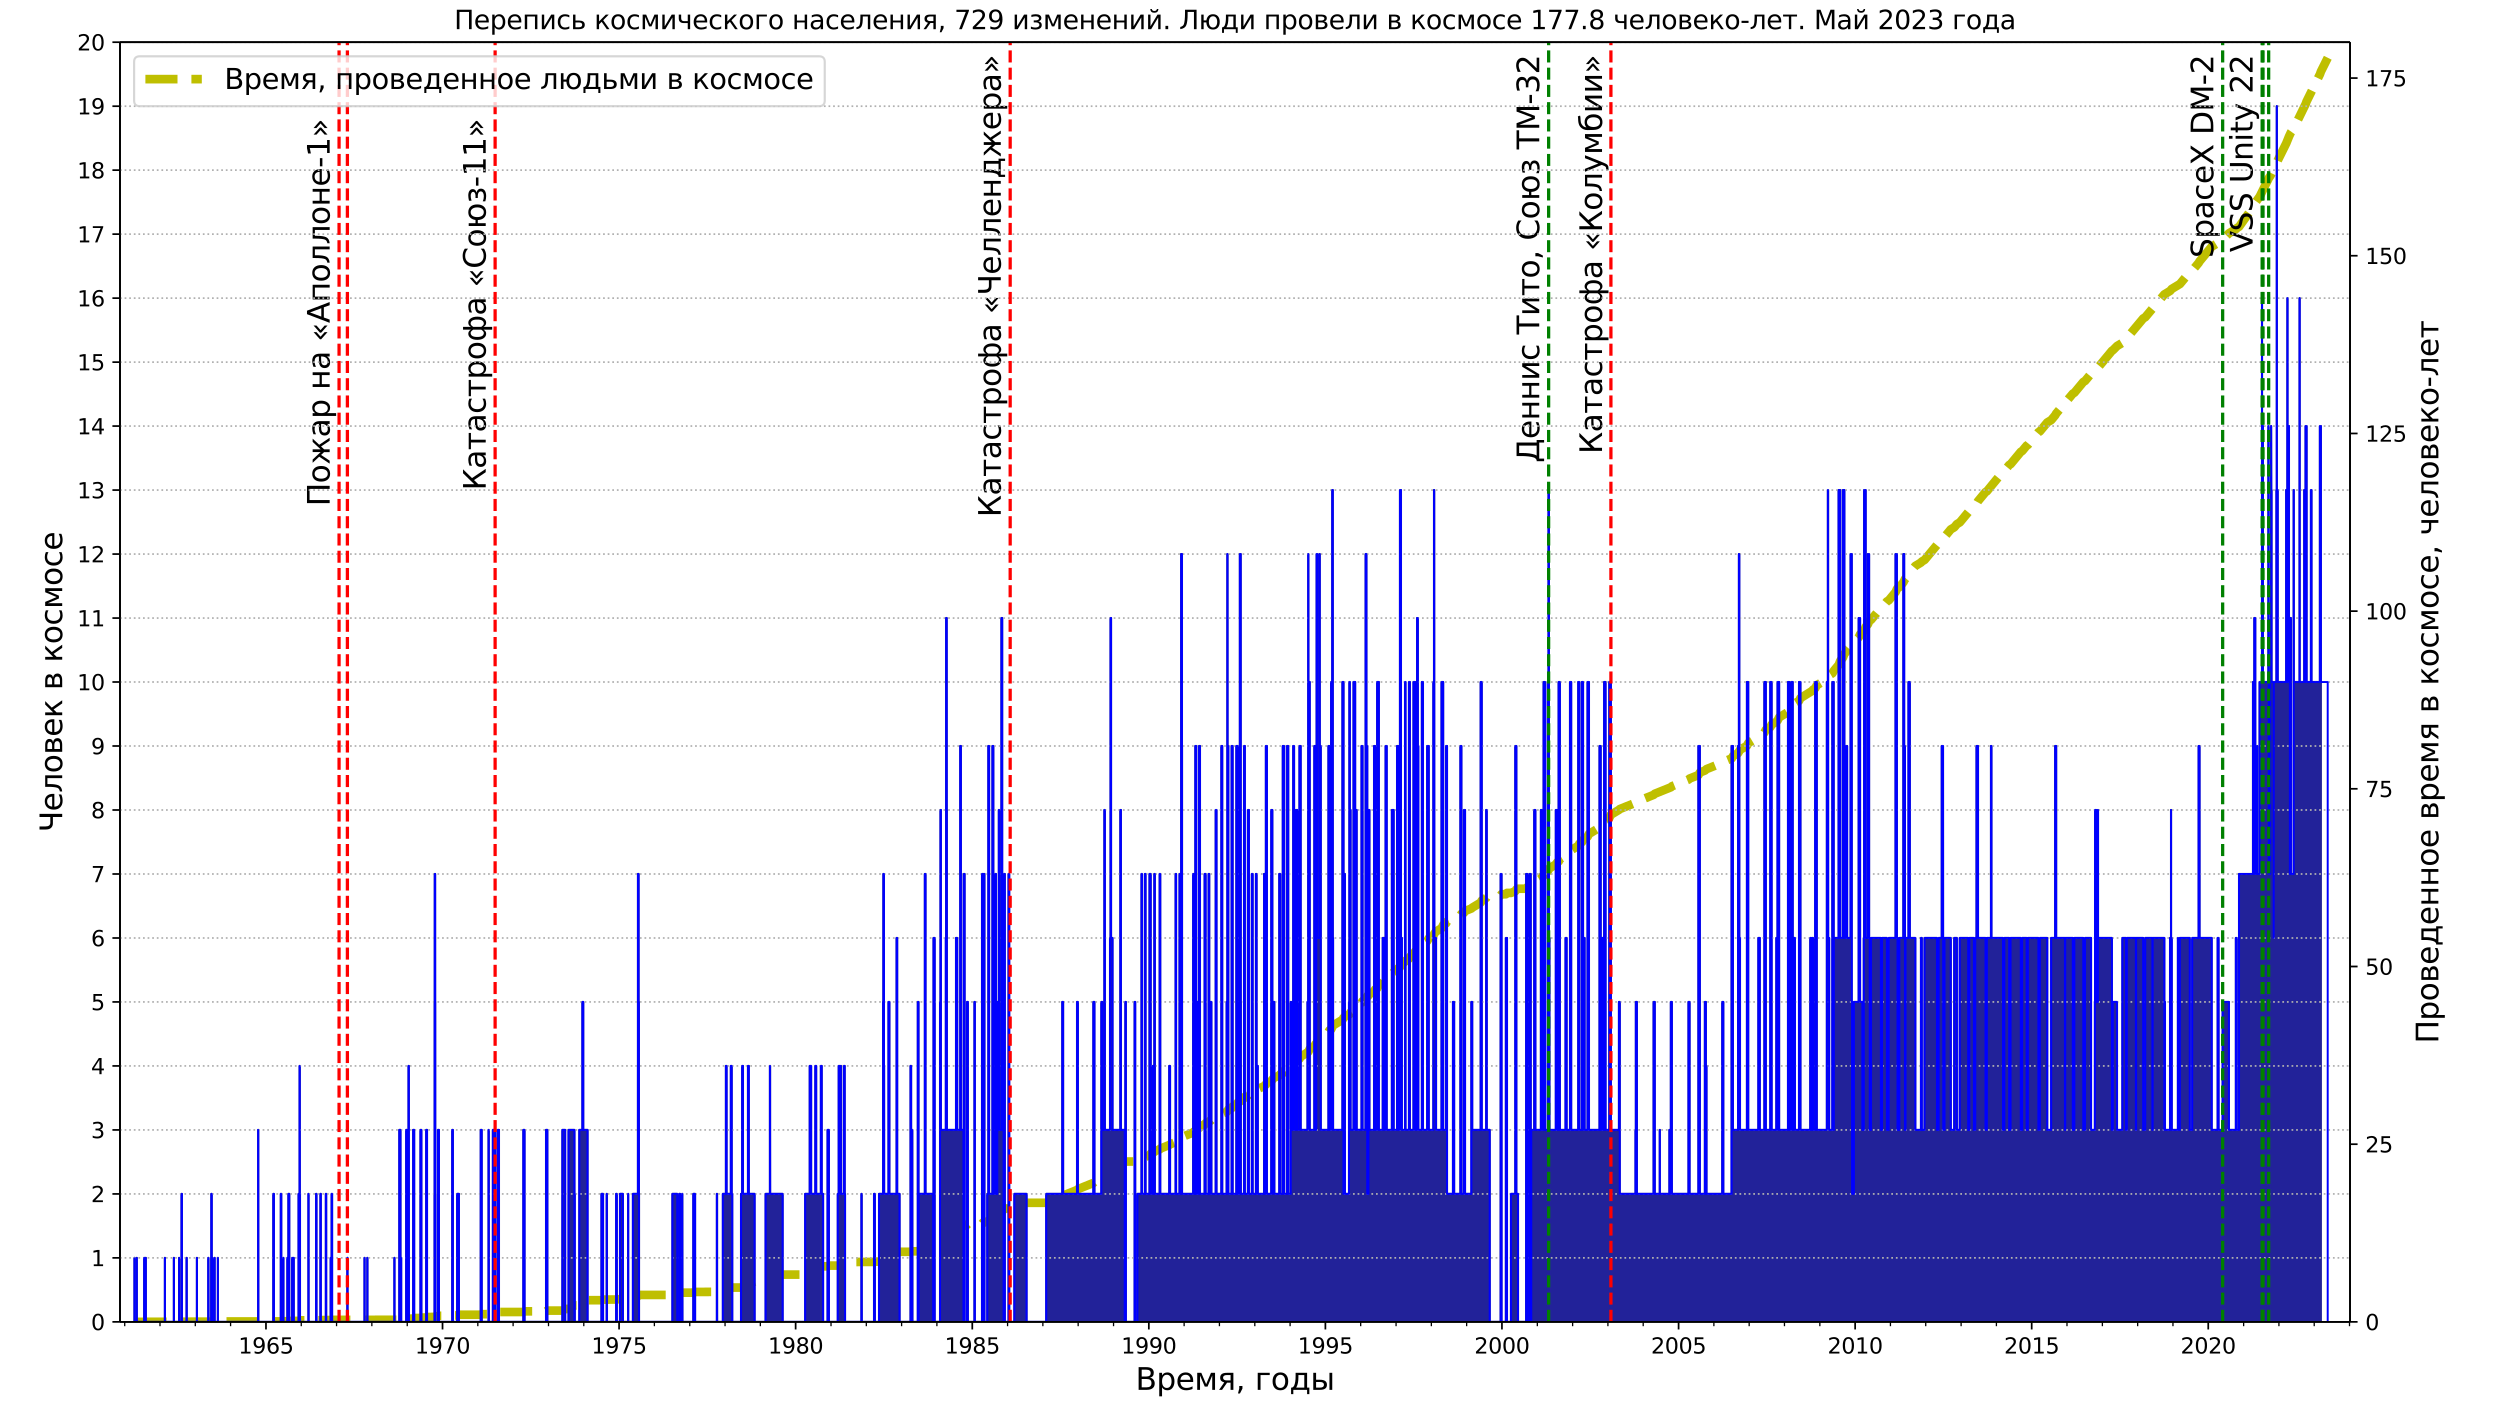 <?xml version="1.0" encoding="UTF-8"?>
<!DOCTYPE svg  PUBLIC '-//W3C//DTD SVG 1.1//EN'  'http://www.w3.org/Graphics/SVG/1.1/DTD/svg11.dtd'>
<svg width="1152pt" height="648pt" version="1.1" viewBox="0 0 1152 648" xmlns="http://www.w3.org/2000/svg" xmlns:xlink="http://www.w3.org/1999/xlink"><defs><style type="text/css">*{stroke-linejoin: round; stroke-linecap: butt}</style></defs><path d="m0 648h1152v-648h-1152z" fill="#fff"/><defs><path id="w" d="m0 0h3.5" stroke="#000" stroke-width=".8"/></defs><use x="1082.88" y="609.12" stroke="#000000" stroke-width=".8" xlink:href="#w"/><g transform="translate(1089.9 612.92) scale(.1 -.1)"><defs><path id="f" transform="scale(.016)" d="m2034 4250q-487 0-733-480-245-479-245-1442 0-959 245-1439 246-480 733-480 491 0 736 480 246 480 246 1439 0 963-246 1442-245 480-736 480zm0 500q785 0 1199-621 414-620 414-1801 0-1178-414-1799-414-620-1199-620-784 0-1198 620-414 621-414 1799 0 1181 414 1801 414 621 1198 621z"/></defs><use xlink:href="#f"/></g><use x="1082.88" y="527.242" stroke="#000000" stroke-width=".8" xlink:href="#w"/><g transform="translate(1089.9 531.04) scale(.1 -.1)"><defs><path id="h" transform="scale(.016)" d="m1228 531h2203v-531h-2962v531q359 372 979 998 621 627 780 809 303 340 423 576 121 236 121 464 0 372-261 606-261 235-680 235-297 0-627-103-329-103-704-313v638q381 153 712 231 332 78 607 78 725 0 1156-363 431-362 431-968 0-288-108-546-107-257-392-607-78-91-497-524-418-433-1181-1211z"/><path id="k" transform="scale(.016)" d="m691 4666h2478v-532h-1900v-1143q137 47 274 70 138 23 276 23 781 0 1237-428 457-428 457-1159 0-753-469-1171-469-417-1322-417-294 0-599 50-304 50-629 150v635q281-153 581-228t634-75q541 0 856 284 316 284 316 772 0 487-316 771-315 285-856 285-253 0-505-56-251-56-513-175v2344z"/></defs><use xlink:href="#h"/><use x="63.623" xlink:href="#k"/></g><use x="1082.88" y="445.364" stroke="#000000" stroke-width=".8" xlink:href="#w"/><g transform="translate(1089.9 449.16) scale(.1 -.1)"><use xlink:href="#k"/><use x="63.623" xlink:href="#f"/></g><use x="1082.88" y="363.487" stroke="#000000" stroke-width=".8" xlink:href="#w"/><g transform="translate(1089.9 367.29) scale(.1 -.1)"><defs><path id="v" transform="scale(.016)" d="m525 4666h3e3v-269l-1694-4397h-659l1594 4134h-2241v532z"/></defs><use xlink:href="#v"/><use x="63.623" xlink:href="#k"/></g><use x="1082.88" y="281.609" stroke="#000000" stroke-width=".8" xlink:href="#w"/><g transform="translate(1089.9 285.41) scale(.1 -.1)"><defs><path id="e" transform="scale(.016)" d="m794 531h1031v3560l-1122-225v575l1116 225h631v-4135h1031v-531h-2687v531z"/></defs><use xlink:href="#e"/><use x="63.623" xlink:href="#f"/><use x="127.246" xlink:href="#f"/></g><use x="1082.88" y="199.731" stroke="#000000" stroke-width=".8" xlink:href="#w"/><g transform="translate(1089.9 203.53) scale(.1 -.1)"><use xlink:href="#e"/><use x="63.623" xlink:href="#h"/><use x="127.246" xlink:href="#k"/></g><use x="1082.88" y="117.853" stroke="#000000" stroke-width=".8" xlink:href="#w"/><g transform="translate(1089.9 121.65) scale(.1 -.1)"><use xlink:href="#e"/><use x="63.623" xlink:href="#k"/><use x="127.246" xlink:href="#f"/></g><use x="1082.88" y="35.976" stroke="#000000" stroke-width=".8" xlink:href="#w"/><g transform="translate(1089.9 39.775) scale(.1 -.1)"><use xlink:href="#e"/><use x="63.623" xlink:href="#v"/><use x="127.246" xlink:href="#k"/></g><g transform="translate(1123.6 480.82) rotate(-90) scale(.14 -.14)"><defs><path id="an" transform="scale(.016)" d="m4184 4666v-4666h-631v4134h-2294v-4134h-631v4666h3556z"/><path id="o" transform="scale(.016)" d="m1159 525v-1856h-578v4831h578v-531q182 312 458 463 277 152 661 152 638 0 1036-506 399-506 399-1331t-399-1332q-398-506-1036-506-384 0-661 152-276 152-458 464zm1957 1222q0 634-261 995t-717 361q-457 0-718-361t-261-995 261-995 718-361q456 0 717 361t261 995z"/><path id="d" transform="scale(.016)" d="m1959 3097q-462 0-731-361t-269-989 267-989q268-361 733-361 460 0 728 362 269 363 269 988 0 622-269 986-268 364-728 364zm0 487q750 0 1178-488 429-487 429-1349 0-859-429-1349-428-489-1178-489-753 0-1180 489-426 490-426 1349 0 862 426 1349 427 488 1180 488z"/><path id="s" transform="scale(.016)" d="m1156 1613v-1154h819q394 0 600 148 206 149 206 431 0 281-206 428t-600 147h-819zm0 1428v-969h757q325 0 531 129 206 130 206 362 0 231-206 354-206 124-531 124h-757zm-575 459h1369q616 0 947-225t331-641q0-321-169-511-168-189-500-235 397-75 616-313 219-237 219-594 0-468-361-725-361-256-1030-256h-1422v3500z"/><path id="c" transform="scale(.016)" d="m3597 1894v-281h-2644q38-594 358-905t892-311q331 0 642 81t618 244v-544q-310-131-635-200t-659-69q-838 0-1327 487-489 488-489 1320 0 859 464 1363 464 505 1252 505 706 0 1117-455 411-454 411-1235zm-575 169q-6 471-264 752-258 282-683 282-481 0-770-272t-333-766l2050 4z"/><path id="x" transform="scale(.016)" d="m1384 459h1669v2582h-1209v-438q0-1287-369-1975l-91-169zm-834 0q284 125 409 391 307 659 307 1988v662h2365v-3041h460v-1343h-460v884h-2837v-884h-460v1343h216z"/><path id="l" transform="scale(.016)" d="m581 3500h578v-1428h1866v1428h578v-3500h-578v1613h-1866v-1613h-578v3500z"/><path id="r" transform="scale(.016)" d="m581 3500h841l994-2344 997 2344h834v-3500h-578v2950l-966-2278h-575l-969 2278v-2950h-578v3500z"/><path id="ad" transform="scale(.016)" d="m1181 2491q0-260 200-407 200-146 572-146h775v1103h-775q-372 0-572-144t-200-406zm-818-2491 1068 1534q-362 82-603 296-240 214-240 661 0 506 335 757 336 252 1015 252h1368v-3500h-578v1478h-715l-1032-1478h-618z"/><path id="u" transform="scale(.016)" d="m581 3500h572v-1644l1622 1644h706l-1337-1353 1509-2147h-644l-1240 1766-616-625v-1141h-572v3500z"/><path id="i" transform="scale(.016)" d="m3122 3366v-538q-244 135-489 202t-495 67q-560 0-870-355-309-354-309-995t309-996q310-354 870-354 250 0 495 67t489 202v-532q-241-112-499-168-257-57-548-57-791 0-1257 497-465 497-465 1341 0 856 470 1346 471 491 1290 491 265 0 518-55 253-54 491-163z"/><path id="aa" transform="scale(.016)" d="m750 794h659v-538l-512-1e3h-403l256 1e3v538z"/><path id="aj" transform="scale(.016)" d="m2625 0v1472h-1072q-478 0-797 297-287 269-287 844v887h575v-834q0-366 162-550 166-185 491-185h928v1569h575v-3500h-575z"/><path id="m" transform="scale(.016)" d="m238 0v478q568 88 743 481 213 554 213 1969v572h2365v-3500h-575v3041h-1215v-347q0-1350-275-1956-294-647-1256-738z"/><path id="y" transform="scale(.016)" d="m313 2009h1684v-512h-1684v512z"/><path id="t" transform="scale(.016)" d="m188 3500h3353v-459h-1394v-3041h-566v3041h-1393v459z"/></defs><use xlink:href="#an"/><use x="75.195" xlink:href="#o"/><use x="138.672" xlink:href="#d"/><use x="199.854" xlink:href="#s"/><use x="258.789" xlink:href="#c"/><use x="320.312" xlink:href="#x"/><use x="389.453" xlink:href="#c"/><use x="450.977" xlink:href="#l"/><use x="516.357" xlink:href="#l"/><use x="581.738" xlink:href="#d"/><use x="642.92" xlink:href="#c"/><use x="704.443" xlink:href="#DejaVuSans-20"/><use x="736.23" xlink:href="#s"/><use x="795.166" xlink:href="#o"/><use x="858.643" xlink:href="#c"/><use x="920.166" xlink:href="#r"/><use x="995.605" xlink:href="#ad"/><use x="1055.762" xlink:href="#DejaVuSans-20"/><use x="1087.549" xlink:href="#s"/><use x="1146.484" xlink:href="#DejaVuSans-20"/><use x="1178.271" xlink:href="#u"/><use x="1238.672" xlink:href="#d"/><use x="1299.854" xlink:href="#i"/><use x="1354.834" xlink:href="#r"/><use x="1430.273" xlink:href="#d"/><use x="1491.455" xlink:href="#i"/><use x="1546.436" xlink:href="#c"/><use x="1607.959" xlink:href="#aa"/><use x="1639.746" xlink:href="#DejaVuSans-20"/><use x="1671.533" xlink:href="#aj"/><use x="1730.615" xlink:href="#c"/><use x="1792.139" xlink:href="#m"/><use x="1856.055" xlink:href="#d"/><use x="1917.236" xlink:href="#s"/><use x="1976.172" xlink:href="#c"/><use x="2037.695" xlink:href="#u"/><use x="2098.096" xlink:href="#d"/><use x="2159.277" xlink:href="#y"/><use x="2195.361" xlink:href="#m"/><use x="2259.277" xlink:href="#c"/><use x="2320.801" xlink:href="#t"/></g><path d="m61.979 609.12 0.003-6.23e-4 35.424-0.108 0.136-0.054 31.864-0.051 0.182-0.073 3.336-2.4e-4 0.354-0.143 4.334-1.34e-4 0.614-0.266 9.461-0.062 0.131-0.053 5.034-0.053 0.176-0.071 31.002-0.01 0.656-0.292 0.176-0.035h2.327l0.273-0.165 2.941-0.09 0.447-0.27h2.94l0.357-0.215h2.266l0.363-0.219 3.597-0.062 0.221-0.249h1.216l0.454-0.274h6.145l0.265-0.16h2.006l0.789-0.318h10.086l0.401-0.242 5.183-0.054 1.059-0.639h1.185l0.548-0.331h11.267l0.494-0.298h9.954l0.56-0.338h6.983l1.249-0.754h1.599l2.808-1.635h2.143l1.422-0.858 0.351-0.353 1.972-1.191h6.467l0.701-0.282 6.054-0.036 0.264-0.106h1.496l1.317-0.53 4.641-2.67e-4 2.326-0.942 0.48-0.538h15.412l2.195-0.884h0.964l0.352-0.142 6.12-0.036 0.79-0.318 12.816-0.036 3.68-1.588 0.616-0.39h4.071l0.526-0.212 0.353-0.284 2.319-0.934 0.351-0.282 2.672-1.076h5.125l7.798-3.174h10.428l2.103-0.846 0.613-0.458 1.971-0.793 0.35-0.282 2.19-0.882 0.35-0.282 0.657-0.264h2.102l0.57-0.344h4.117l0.438-0.176 0.35-0.282 2.015-0.852 0.526-0.353 13.372-0.041 0.357-0.144h1.949l2.014-0.89 0.314-0.387 2.051-0.826 0.352-0.355 3.381-1.361 0.227-0.274 1.078-0.434h5.123l0.224-0.18 3.105-0.054 0.397-0.273 2.846-1.146 0.269-0.38 3.758-1.426 0.46-0.555h2.519l0.355-0.438 2.454-1.563 0.311-0.632 4.24-2.56 0.526-0.635 1.425-0.861 0.269-0.487 1.332-0.723 0.366-0.516h1.151l0.356-0.358h3.089l0.137-0.137h3.328l0.312-0.439h0.449l0.312-0.44h1.363l0.499-0.201 0.315-0.57 1.574-0.634 0.354-0.641 0.919-0.37 0.316-0.445 0.623-0.251 0.899-0.885 1.025-0.619 0.313-0.694 0.655-0.395h0.249l0.306-0.432h1.764l0.271-0.382h2.403l5.569-2.242h9.106l7.404-2.98 0.355-0.357 6.435-2.59 0.353-0.355 7.182-2.891 0.438-0.441 3.242-1.305 0.394-0.397 1.008-0.608 0.18-0.29 2.404-1.452 0.265-0.32 0.195-0.432 0.643-0.776 3.663-2.212 0.222-0.358 1.761-1.063h0.341l0.18-0.181h4.086l0.225-0.226h1.04l1.907-0.768 0.222-0.313 1.351-0.544 0.223-0.314 1.894-0.762 0.485-0.683 0.974-0.392 0.353-0.284 0.407-0.164 0.197-0.278 2.262-0.91 0.225-0.317 4.18-1.683 0.353-0.284 2.592-1.043 0.182-0.257 1.622-0.653 0.219-0.308 0.51-0.209 0.397-0.931 5.139-2.069 0.266-0.375 0.753-0.303 0.37-0.67 0.523-0.211 0.351-0.353 0.452-0.182 0.405-0.734 2.182-0.878 0.396-0.558 1.446-0.582 0.238-0.336 0.621-0.25 0.353-0.355 2.041-0.822 0.31-0.499 2.303-0.927 0.359-0.65 2.084-0.839 0.353-0.406 0.361-0.654 1.582-0.637 0.396-0.717 1.773-0.714 0.615-1.115 0.984-0.513 0.422-0.925 1.495-0.602 0.354-0.641 1.434-0.577 0.44-0.708 1.38-0.555 0.325-0.459 1.547-0.623 0.267-0.376 0.209-0.084 0.352-0.284 2.944-1.185 0.412-0.581 0.407-0.164 0.445-0.806 2.047-0.824 0.448-0.718 0.921-0.927 2.326-0.936 0.438-0.618 1.171-0.471 0.624-1.131 1.371-0.552 0.483-0.874 1.167-0.47 0.264-0.266 0.898-0.542 0.37-0.67 0.926-0.559 0.622-1.002 0.976-0.589 0.501-0.907 3.519-2.254 0.657-1.336 2.16-1.304 0.488-0.884 0.427-0.258 0.501-1.116 1.059-1.319 0.453-0.821 3.59-2.167 0.368-0.667 0.837-0.505 0.886-1.792 4.35-2.627 0.437-0.879 0.265-0.107 0.398-0.561 2.1-0.96 0.484-0.844 1.43-0.863 0.709-1.427 0.313-0.189 0.365-0.587 2.303-1.391 0.397-0.72 1.494-0.926 0.701-1.448 0.569-0.229 0.411-0.661 2.178-1.315 0.447-0.809 0.987-0.596 0.753-1.516 1.828-1.104 0.702-0.848 0.626-0.378 0.452-0.818 2.42-1.461 0.787-1.267 1.6-0.966 0.455-0.824 0.881-0.553 0.445-1.164 0.398-0.48 1.494-0.902 0.177-0.356 1.629-0.984 0.411-0.827 1.702-1.027 0.699-1.408 0.943-0.604 0.528-1.08 1.677-1.013 0.481-0.969 1.956-1.181 0.699-1.266 2.166-1.308 0.393-0.852 0.822-0.992 2.557-1.544 0.709-1.427 1.348-0.814 0.438-0.793 2.747-1.106 0.527-0.53 2.922-1.176 0.397-0.719 1.187-0.478 0.526-0.847 2.941-1.184 0.353-0.355 3.937-2.377 0.437-0.879 2.091-1.263 0.221-0.355 1.376-0.831h5.08l0.355-0.5h2.038l0.501-0.604h1.837l2.014-0.811 0.438-0.794 0.792-0.319h3.765l0.526-0.741h0.964l0.575-0.81h0.288l1.372-0.829 0.483-0.777 2.584-1.56 0.574-0.925 0.696-0.42 0.571-1.15 1.313-0.793 0.733-1.403 2.991-1.806 0.569-0.916 0.745-0.45 0.529-1.066 2.656-1.603 0.438-0.529 1.592-0.961 0.526-1.06 3.285-1.983 0.487-0.98 1.224-0.739 0.482-0.97 0.249-0.15 0.441-0.532 1.414-0.854 0.617-1.243 4.904-2.961 0.483-0.874 0.511-0.309 0.484-0.585 0.625-0.377 0.614-1.236 1.775-1.072 0.71-1.429 3.724-2.248 0.353-0.355 7.447-3.006 0.44-0.443 7.754-3.121 0.484-0.487 7.446-2.998 0.441-0.444 7.708-3.103 0.441-0.443 4.13-1.662 0.619-1.122 2.346-0.944 0.699-0.634 7.318-2.946 0.441-0.443 3.867-1.556 0.569-1.031 2.41-1.455 0.865-1.45 3.209-1.938 0.573-1.153 4.713-2.846 0.614-0.742 2.159-1.304 0.617-1.241 2.099-1.268 0.568-1.143 2.222-1.341 0.583-0.645 0.673-1.354 4.102-2.477 0.569-1.145 0.877-0.529 0.702-1.413 0.554-0.335 0.485-0.586 1.895-1.144 0.613-1.234 5.331-3.296 0.528-0.638 0.975-0.589 0.706-1.422 4.682-2.827 0.571-1.211 0.468-0.565 1.49-0.9 0.699-1.232 2.204-2.662 0.699-1.83 1.272-1.536 0.618-1.617 0.814-0.983 0.485-0.879 1.632-1.97 0.646-1.328 0.874-0.352 2.204-2.218 0.613-1.357 1.04-1.046 0.845-0.598 0.673-1.762 1.079-1.303 0.524-1.266 0.294-0.356 0.613-0.37 4.514-5.452 0.568-0.343 2.193-2.649 0.873-0.527 3.168-3.826 0.57-1.377 0.295-0.356 0.873-0.527 1.854-2.239 0.701-1.473 0.293-0.177 1.372-1.657 0.569-1.145 2.529-3.053 2.629-1.587 0.353-0.426 1.312-0.792 5.7-6.883 0.786-0.474 1.44-1.739 0.664-1.142 0.613-0.37 2.852-3.444 1.619-0.977 1.186-1.433 1.356-0.819 3.859-4.66 0.567-0.343 2.06-2.488 0.657-0.397 0.604-0.729 0.651-1.179 3.436-4.149 0.657-0.397 7.408-9.052 0.657-0.397 2.192-2.647 0.657-0.397 4.69-5.664 0.657-0.397 2.019-2.438 0.611-0.369 4.821-5.822 0.701-0.423 3.375-4.075 1.84-1.111 1.841-2.223 0.439-0.794 7.67-9.157 0.744-0.449 4.076-4.922 0.832-0.503 2.762-3.335 1.884-1.18 0.482-0.777 0.85-0.866 6.381-7.706 0.438-0.264 1.929-1.941 2.498-1.508 1.622-1.958 0.438-0.264 7.495-8.971 0.964-0.582 8.766-10.506 2.673-1.614 0.745-0.9 3.769-2.276 4.559-5.505 1.139-0.688 2.981-3.599 0.351-0.636 5.611-6.775 2.805-1.694 0.351-0.424 1.942-1.173 2.85-2.868 3.228-1.949 0.351-0.424 1.109-0.67 6.429-9.058 1.023-1.972 2.039-2.873 4.184-8.481 0.731-1.03 2.997-6.092 0.379-0.991 3.944-7.938 1.266-3.133 0.896-1.926 1.333-1.878 5.46-11.202 0.41-1.155 6.165-12.538 0.439-1.237 3.155-6.338" clip-path="url(#b)" fill="none" stroke="#bfbf00" stroke-dasharray="14.8,6.4" stroke-width="4"/><path d="m55.296 609.12v-589.68" fill="none" stroke="#000" stroke-linecap="square" stroke-width=".8"/><path d="m1082.9 609.12v-589.68" fill="none" stroke="#000" stroke-linecap="square" stroke-width=".8"/><path d="m55.296 609.12h1027.6" fill="none" stroke="#000" stroke-linecap="square" stroke-width=".8"/><path d="m55.296 19.44h1027.6" fill="none" stroke="#000" stroke-linecap="square" stroke-width=".8"/><g transform="translate(209.3 13.44) scale(.12 -.12)"><defs><path id="af" transform="scale(.016)" d="m3603 3500v-3500h-578v3041h-1866v-3041h-578v3500h3022z"/><path id="p" transform="scale(.016)" d="m3578 3500v-3500h-572v2809l-1687-2809h-738v3500h572v-2803l1685 2803h740z"/><path id="aq" transform="scale(.016)" d="m2781 1038q0 281-205 428-204 147-598 147h-819v-1154h819q394 0 598 148 205 149 205 431zm-2200 2462h578v-1428h844q669 0 1030-255 361-254 361-779t-361-782q-361-256-1030-256h-1422v3500z"/><path id="am" transform="scale(.016)" d="m581 0v3500h2469v-459h-1891v-3041h-578z"/><path id="j" transform="scale(.016)" d="m2194 1759q-697 0-966-159t-269-544q0-306 202-486 202-179 548-179 479 0 768 339t289 901v128h-572zm1147 238v-1997h-575v531q-197-318-491-470t-719-152q-537 0-855 302-317 302-317 808 0 590 395 890 396 300 1180 300h807v57q0 397-261 614t-733 217q-300 0-585-72-284-72-546-216v532q315 122 612 182 297 61 578 61 760 0 1135-394 375-393 375-1193z"/><path id="q" transform="scale(.016)" d="m703 97v575q238-113 481-172 244-59 479-59 625 0 954 420 330 420 377 1277-181-269-460-413-278-144-615-144-700 0-1108 423-408 424-408 1159 0 718 425 1152 425 435 1131 435 810 0 1236-621 427-620 427-1801 0-1103-524-1761-523-658-1407-658-238 0-482 47-243 47-506 141zm1256 1978q425 0 673 290 249 291 249 798 0 503-249 795-248 292-673 292t-673-292-248-795q0-507 248-798 248-290 673-290z"/><path id="al" transform="scale(.016)" d="m2206 1888q388-75 603-304 216-228 216-565 0-541-403-826-403-284-1147-284-250 0-514 44t-545 131v535q222-116 487-174 266-57 556-57 472 0 736 175t264 456q0 275-234 442t-662 167h-463v475h484q363 0 574 139t211 358q0 200-218 344-217 144-588 144-222 0-474-41-251-41-555-131v522q307 75 572 112 266 38 503 38 613 0 967-246 355-245 355-686 0-290-188-492-187-201-537-276z"/><path id="ar" transform="scale(.016)" d="m3578 3500v-3500h-572v2809l-1687-2809h-738v3500h572v-2803l1685 2803h740zm-2476 1333h369q34-234 185-352 152-117 424-117 269 0 419 116t190 353h369q-31-447-278-672t-700-225-700 225-278 672z"/><path id="ap" transform="scale(.016)" d="m684 794h660v-794h-660v794z"/><path id="bq" transform="scale(.016)" d="m263 0v531q678 147 871 660 272 806 272 2681v794h2775v-4666h-631v4134h-1516v-575q0-1768-318-2593-307-791-1453-966z"/><path id="ae" transform="scale(.016)" d="m3431 3097q-462 0-731-361t-269-989 267-989q268-361 733-361 460 0 728 362 269 363 269 988 0 622-269 986-268 364-728 364zm-1587-994q59 594 448 1037 389 444 1139 444t1178-488q429-487 429-1349 0-859-429-1349-428-489-1178-489-753 0-1164 472t-439 1247h-650v-1628h-575v3500h575v-1397h666z"/><path id="z" transform="scale(.016)" d="m2034 2216q-450 0-708-241-257-241-257-662 0-422 257-663 258-241 708-241t709 242q260 243 260 662 0 421-258 662-257 241-711 241zm-631 268q-406 100-633 378-226 279-226 679 0 559 398 884 399 325 1092 325 697 0 1094-325t397-884q0-400-227-679-226-278-629-378 456-106 710-416 255-309 255-755 0-679-414-1042-414-362-1186-362-771 0-1186 362-414 363-414 1042 0 446 256 755 257 310 713 416zm-231 997q0-362 226-565 227-203 636-203 407 0 636 203 230 203 230 565 0 363-230 566-229 203-636 203-409 0-636-203-226-203-226-566z"/><path id="aw" transform="scale(.016)" d="m628 4666h941l1190-3175 1197 3175h941v-4666h-616v4097l-1203-3200h-634l-1203 3200v-4097h-613v4666z"/><path id="ah" transform="scale(.016)" d="m2597 2516q453-97 707-404 255-306 255-756 0-690-475-1069-475-378-1350-378-293 0-604 58t-642 174v609q262-153 574-231 313-78 654-78 593 0 904 234t311 681q0 413-289 645-289 233-804 233h-544v519h569q465 0 712 186t247 536q0 359-255 551-254 193-729 193-260 0-557-57-297-56-653-174v562q360 100 674 150t592 50q719 0 1137-327 419-326 419-882 0-388-222-655t-631-370z"/></defs><use xlink:href="#an"/><use x="75.195" xlink:href="#c"/><use x="136.719" xlink:href="#o"/><use x="200.195" xlink:href="#c"/><use x="261.719" xlink:href="#af"/><use x="327.1" xlink:href="#p"/><use x="392.09" xlink:href="#i"/><use x="447.07" xlink:href="#aq"/><use x="506.006" xlink:href="#DejaVuSans-20"/><use x="537.793" xlink:href="#u"/><use x="598.193" xlink:href="#d"/><use x="659.375" xlink:href="#i"/><use x="714.355" xlink:href="#r"/><use x="789.795" xlink:href="#p"/><use x="854.785" xlink:href="#aj"/><use x="913.867" xlink:href="#c"/><use x="975.391" xlink:href="#i"/><use x="1030.371" xlink:href="#u"/><use x="1090.771" xlink:href="#d"/><use x="1151.953" xlink:href="#am"/><use x="1204.492" xlink:href="#d"/><use x="1265.674" xlink:href="#DejaVuSans-20"/><use x="1297.461" xlink:href="#l"/><use x="1362.842" xlink:href="#j"/><use x="1424.121" xlink:href="#i"/><use x="1479.102" xlink:href="#c"/><use x="1540.625" xlink:href="#m"/><use x="1604.541" xlink:href="#c"/><use x="1666.064" xlink:href="#l"/><use x="1731.445" xlink:href="#p"/><use x="1796.436" xlink:href="#ad"/><use x="1856.592" xlink:href="#aa"/><use x="1888.379" xlink:href="#DejaVuSans-20"/><use x="1920.166" xlink:href="#v"/><use x="1983.789" xlink:href="#h"/><use x="2047.412" xlink:href="#q"/><use x="2111.035" xlink:href="#DejaVuSans-20"/><use x="2142.822" xlink:href="#p"/><use x="2207.812" xlink:href="#al"/><use x="2260.986" xlink:href="#r"/><use x="2336.426" xlink:href="#c"/><use x="2397.949" xlink:href="#l"/><use x="2463.33" xlink:href="#c"/><use x="2524.854" xlink:href="#l"/><use x="2590.234" xlink:href="#p"/><use x="2655.225" xlink:href="#ar"/><use x="2720.215" xlink:href="#ap"/><use x="2752.002" xlink:href="#DejaVuSans-20"/><use x="2783.789" xlink:href="#bq"/><use x="2858.984" xlink:href="#ae"/><use x="2943.164" xlink:href="#x"/><use x="3012.305" xlink:href="#p"/><use x="3077.295" xlink:href="#DejaVuSans-20"/><use x="3109.082" xlink:href="#af"/><use x="3174.463" xlink:href="#o"/><use x="3237.939" xlink:href="#d"/><use x="3299.121" xlink:href="#s"/><use x="3358.057" xlink:href="#c"/><use x="3419.58" xlink:href="#m"/><use x="3483.496" xlink:href="#p"/><use x="3548.486" xlink:href="#DejaVuSans-20"/><use x="3580.273" xlink:href="#s"/><use x="3639.209" xlink:href="#DejaVuSans-20"/><use x="3670.996" xlink:href="#u"/><use x="3731.396" xlink:href="#d"/><use x="3792.578" xlink:href="#i"/><use x="3847.559" xlink:href="#r"/><use x="3922.998" xlink:href="#d"/><use x="3984.18" xlink:href="#i"/><use x="4039.16" xlink:href="#c"/><use x="4100.684" xlink:href="#DejaVuSans-20"/><use x="4132.471" xlink:href="#e"/><use x="4196.094" xlink:href="#v"/><use x="4259.717" xlink:href="#v"/><use x="4323.34" xlink:href="#ap"/><use x="4355.127" xlink:href="#z"/><use x="4418.75" xlink:href="#DejaVuSans-20"/><use x="4450.537" xlink:href="#aj"/><use x="4509.619" xlink:href="#c"/><use x="4571.143" xlink:href="#m"/><use x="4635.059" xlink:href="#d"/><use x="4696.24" xlink:href="#s"/><use x="4755.176" xlink:href="#c"/><use x="4816.699" xlink:href="#u"/><use x="4877.1" xlink:href="#d"/><use x="4938.281" xlink:href="#y"/><use x="4974.365" xlink:href="#m"/><use x="5038.281" xlink:href="#c"/><use x="5099.805" xlink:href="#t"/><use x="5158.057" xlink:href="#ap"/><use x="5189.844" xlink:href="#DejaVuSans-20"/><use x="5221.631" xlink:href="#aw"/><use x="5307.91" xlink:href="#j"/><use x="5369.189" xlink:href="#ar"/><use x="5434.18" xlink:href="#DejaVuSans-20"/><use x="5465.967" xlink:href="#h"/><use x="5529.59" xlink:href="#f"/><use x="5593.213" xlink:href="#h"/><use x="5656.836" xlink:href="#ah"/><use x="5720.459" xlink:href="#DejaVuSans-20"/><use x="5752.246" xlink:href="#am"/><use x="5804.785" xlink:href="#d"/><use x="5865.967" xlink:href="#x"/><use x="5935.107" xlink:href="#j"/></g><path d="m55.296 609.12h1027.6v-589.68h-1027.6v589.68z" fill="none"/><g transform="translate(151.91 233.24) rotate(-90) scale(.14 -.14)"><defs><path id="as" transform="scale(.016)" d="m2597 3500h572v-1644l1528 1644h669l-1257-1347 1438-2153h-616l-1178 1769-584-628v-1141h-572v1141l-584 628-1179-1769h-615l1437 2153-1256 1347h669l1528-1644v1644z"/><path id="ac" transform="scale(.016)" d="m3316 3309v-596l-941-838 941-837v-597l-1466 1306v256l1466 1306zm-1357 0v-596l-940-838 940-837v-597l-1465 1306v256l1465 1306z"/><path id="bs" transform="scale(.016)" d="m2188 4044-857-2322h1716l-859 2322zm-357 622h716l1778-4666h-656l-425 1197h-2103l-425-1197h-666l1781 4666z"/><path id="ab" transform="scale(.016)" d="m603 3309 1466-1306v-256l-1466-1306v597l941 837-941 838v596zm1356 0 1466-1306v-256l-1466-1306v597l941 837-941 838v596z"/></defs><use xlink:href="#an"/><use x="75.195" xlink:href="#d"/><use x="136.377" xlink:href="#as"/><use x="226.465" xlink:href="#j"/><use x="287.744" xlink:href="#o"/><use x="351.221" xlink:href="#DejaVuSans-20"/><use x="383.008" xlink:href="#l"/><use x="448.389" xlink:href="#j"/><use x="509.668" xlink:href="#DejaVuSans-20"/><use x="541.455" xlink:href="#ac"/><use x="602.637" xlink:href="#bs"/><use x="671.045" xlink:href="#af"/><use x="736.426" xlink:href="#d"/><use x="797.607" xlink:href="#m"/><use x="861.523" xlink:href="#m"/><use x="925.439" xlink:href="#d"/><use x="986.621" xlink:href="#l"/><use x="1052.002" xlink:href="#c"/><use x="1113.525" xlink:href="#y"/><use x="1149.609" xlink:href="#e"/><use x="1213.232" xlink:href="#ab"/></g><g transform="translate(223.82 225.95) rotate(-90) scale(.14 -.14)"><defs><path id="ag" transform="scale(.016)" d="m628 4666h631v-2307l2257 2307h809l-1803-1844 1897-2822h-688l-1618 2403-854-872v-1531h-631v4666z"/><path id="ak" transform="scale(.016)" d="m947 1747q0-734 226-1045 227-311 611-311 307 0 663 525v1662q-356 525-663 525-384 0-611-311-226-311-226-1045zm1500-3078v1778q-178-294-383-416t-464-122q-522 0-886 483t-364 1342q0 860 364 1355t886 495q259 0 464-119 205-118 383-412v1613h578v-1613q178 294 383 412 205 119 464 119 522 0 886-495t364-1355q0-859-364-1342t-886-483q-259 0-464 122t-383 416v-1778h-578zm2078 3078q0 734-227 1045-226 311-610 311-307 0-663-525v-1662q356-525 663-525 384 0 610 311 227 311 227 1045z"/><path id="av" transform="scale(.016)" d="m4122 4306v-665q-319 297-680 443-361 147-767 147-800 0-1225-489t-425-1414q0-922 425-1411t1225-489q406 0 767 147t680 444v-660q-331-225-702-338-370-112-782-112-1060 0-1670 648-609 649-609 1771 0 1125 609 1773 610 649 1670 649 418 0 788-111 371-111 696-333z"/></defs><use xlink:href="#ag"/><use x="70.996" xlink:href="#j"/><use x="132.275" xlink:href="#t"/><use x="190.527" xlink:href="#j"/><use x="251.807" xlink:href="#i"/><use x="306.787" xlink:href="#t"/><use x="365.039" xlink:href="#o"/><use x="428.516" xlink:href="#d"/><use x="489.697" xlink:href="#ak"/><use x="575.195" xlink:href="#j"/><use x="636.475" xlink:href="#DejaVuSans-20"/><use x="668.262" xlink:href="#ac"/><use x="729.443" xlink:href="#av"/><use x="799.268" xlink:href="#d"/><use x="860.449" xlink:href="#ae"/><use x="944.629" xlink:href="#al"/><use x="997.803" xlink:href="#y"/><use x="1033.887" xlink:href="#e"/><use x="1097.51" xlink:href="#e"/><use x="1161.133" xlink:href="#ab"/></g><g transform="translate(461.16 238.28) rotate(-90) scale(.14 -.14)"><defs><path id="at" transform="scale(.016)" d="m3125 0v1913h-1303q-581 0-928 364t-347 1107v1282h628v-1232q0-496 194-743t581-247h1175v2222h634v-4666h-634z"/></defs><use xlink:href="#ag"/><use x="70.996" xlink:href="#j"/><use x="132.275" xlink:href="#t"/><use x="190.527" xlink:href="#j"/><use x="251.807" xlink:href="#i"/><use x="306.787" xlink:href="#t"/><use x="365.039" xlink:href="#o"/><use x="428.516" xlink:href="#d"/><use x="489.697" xlink:href="#ak"/><use x="575.195" xlink:href="#j"/><use x="636.475" xlink:href="#DejaVuSans-20"/><use x="668.262" xlink:href="#ac"/><use x="729.443" xlink:href="#at"/><use x="797.998" xlink:href="#c"/><use x="859.521" xlink:href="#m"/><use x="923.438" xlink:href="#m"/><use x="987.354" xlink:href="#c"/><use x="1048.877" xlink:href="#l"/><use x="1114.258" xlink:href="#x"/><use x="1183.398" xlink:href="#as"/><use x="1273.486" xlink:href="#c"/><use x="1335.01" xlink:href="#o"/><use x="1398.486" xlink:href="#j"/><use x="1459.766" xlink:href="#ab"/></g><g transform="translate(738.21 209.16) rotate(-90) scale(.14 -.14)"><defs><path id="bn" transform="scale(.016)" d="m2059-325q-243-625-475-815-231-191-618-191h-460v481h338q237 0 368 113 132 112 291 531l103 262-1415 3444h609l1094-2737 1094 2737h609l-1538-3825z"/><path id="bp" transform="scale(.016)" d="m1991 3584q750 0 1178-488 428-487 428-1349 0-859-428-1349-428-489-1178-489-753 0-1169 475t-438 1363l-18 716q-16 371-16 500 0 500 181 868 285 578 777 828t1317 257q381 3 550 56l159-456q-153-63-293-66l-782-53q-393-28-631-166-622-365-681-843l-22-175q406 371 1066 371zm0-487q-463 0-732-361-268-361-268-989t267-989 733-361q459 0 728 362 269 363 269 988 0 622-269 986t-728 364z"/></defs><use xlink:href="#ag"/><use x="70.996" xlink:href="#j"/><use x="132.275" xlink:href="#t"/><use x="190.527" xlink:href="#j"/><use x="251.807" xlink:href="#i"/><use x="306.787" xlink:href="#t"/><use x="365.039" xlink:href="#o"/><use x="428.516" xlink:href="#d"/><use x="489.697" xlink:href="#ak"/><use x="575.195" xlink:href="#j"/><use x="636.475" xlink:href="#DejaVuSans-20"/><use x="668.262" xlink:href="#ac"/><use x="729.443" xlink:href="#ag"/><use x="800.439" xlink:href="#d"/><use x="861.621" xlink:href="#m"/><use x="925.537" xlink:href="#bn"/><use x="984.717" xlink:href="#r"/><use x="1060.156" xlink:href="#bp"/><use x="1121.826" xlink:href="#p"/><use x="1186.816" xlink:href="#p"/><use x="1251.807" xlink:href="#ab"/></g><g transform="translate(709.28 213.23) rotate(-90) scale(.14 -.14)"><defs><path id="br" transform="scale(.016)" d="m1459 531h2063v3603h-1516v-662q0-1559-350-2594-72-212-197-347zm-921 0q418 197 537 572 303 963 303 2681v882h2775v-4135h531v-1534h-531v1003h-3306v-1003h-531v1534h222z"/><path id="au" transform="scale(.016)" d="m-19 4666h3947v-532h-1656v-4134h-634v4134h-1657v532z"/></defs><use xlink:href="#br"/><use x="78.125" xlink:href="#c"/><use x="139.648" xlink:href="#l"/><use x="205.029" xlink:href="#l"/><use x="270.41" xlink:href="#p"/><use x="335.4" xlink:href="#i"/><use x="390.381" xlink:href="#DejaVuSans-20"/><use x="422.168" xlink:href="#au"/><use x="483.252" xlink:href="#p"/><use x="548.242" xlink:href="#t"/><use x="606.494" xlink:href="#d"/><use x="667.676" xlink:href="#aa"/><use x="699.463" xlink:href="#DejaVuSans-20"/><use x="731.25" xlink:href="#av"/><use x="801.074" xlink:href="#d"/><use x="862.256" xlink:href="#ae"/><use x="946.436" xlink:href="#al"/><use x="999.609" xlink:href="#DejaVuSans-20"/><use x="1031.396" xlink:href="#au"/><use x="1092.48" xlink:href="#aw"/><use x="1178.76" xlink:href="#y"/><use x="1214.844" xlink:href="#ah"/><use x="1278.467" xlink:href="#h"/></g><g transform="translate(1019.9 118.86) rotate(-90) scale(.14 -.14)"><defs><path id="ai" transform="scale(.016)" d="m3425 4513v-616q-359 172-678 256-319 85-616 85-515 0-795-200t-280-569q0-310 186-468 186-157 705-254l381-78q706-135 1042-474t336-907q0-679-455-1029-454-350-1332-350-331 0-705 75-373 75-773 222v650q384-215 753-325 369-109 725-109 540 0 834 212 294 213 294 607 0 343-211 537t-692 291l-385 75q-706 140-1022 440-315 300-315 835 0 619 436 975t1201 356q329 0 669-60 341-59 697-177z"/><path id="bc" transform="scale(.016)" d="m1159 525v-1856h-578v4831h578v-531q182 312 458 463 277 152 661 152 638 0 1036-506 399-506 399-1331t-399-1332q-398-506-1036-506-384 0-661 152-276 152-458 464zm1957 1222q0 634-261 995t-717 361q-457 0-718-361t-261-995 261-995 718-361q456 0 717 361t261 995z"/><path id="bh" transform="scale(.016)" d="m2194 1759q-697 0-966-159t-269-544q0-306 202-486 202-179 548-179 479 0 768 339t289 901v128h-572zm1147 238v-1997h-575v531q-197-318-491-470t-719-152q-537 0-855 302-317 302-317 808 0 590 395 890 396 300 1180 300h807v57q0 397-261 614t-733 217q-300 0-585-72-284-72-546-216v532q315 122 612 182 297 61 578 61 760 0 1135-394 375-393 375-1193z"/><path id="bg" transform="scale(.016)" d="m3122 3366v-538q-244 135-489 202t-495 67q-560 0-870-355-309-354-309-995t309-996q310-354 870-354 250 0 495 67t489 202v-532q-241-112-499-168-257-57-548-57-791 0-1257 497-465 497-465 1341 0 856 470 1346 471 491 1290 491 265 0 518-55 253-54 491-163z"/><path id="bf" transform="scale(.016)" d="m3597 1894v-281h-2644q38-594 358-905t892-311q331 0 642 81t618 244v-544q-310-131-635-200t-659-69q-838 0-1327 487-489 488-489 1320 0 859 464 1363 464 505 1252 505 706 0 1117-455 411-454 411-1235zm-575 169q-6 471-264 752-258 282-683 282-481 0-770-272t-333-766l2050 4z"/><path id="bi" transform="scale(.016)" d="m403 4666h678l1160-1735 1165 1735h678l-1500-2241 1600-2425h-678l-1312 1984-1322-1984h-681l1665 2491-1453 2175z"/><path id="bo" transform="scale(.016)" d="m1259 4147v-3628h763q966 0 1414 437 448 438 448 1382 0 937-448 1373t-1414 436h-763zm-631 519h1297q1356 0 1990-564 635-564 635-1764 0-1207-638-1773-637-565-1987-565h-1297v4666z"/><path id="bl" transform="scale(.016)" d="m628 4666h941l1190-3175 1197 3175h941v-4666h-616v4097l-1203-3200h-634l-1203 3200v-4097h-613v4666z"/></defs><use xlink:href="#ai"/><use x="63.477" xlink:href="#bc"/><use x="126.953" xlink:href="#bh"/><use x="188.232" xlink:href="#bg"/><use x="243.213" xlink:href="#bf"/><use x="304.736" xlink:href="#bi"/><use x="373.242" xlink:href="#DejaVuSans-20"/><use x="405.029" xlink:href="#bo"/><use x="482.031" xlink:href="#bl"/><use x="568.311" xlink:href="#y"/><use x="604.395" xlink:href="#h"/></g><g transform="translate(1038 116.19) rotate(-90) scale(.14 -.14)"><defs><path id="bj" transform="scale(.016)" d="m1831 0-1781 4666h659l1479-3928 1481 3928h656l-1778-4666h-716z"/><path id="bk" transform="scale(.016)" d="m556 4666h635v-2835q0-750 271-1080 272-329 882-329 606 0 878 329 272 330 272 1080v2835h634v-2913q0-912-452-1378-451-466-1332-466-885 0-1337 466-451 466-451 1378v2913z"/><path id="bd" transform="scale(.016)" d="m3513 2113v-2113h-575v2094q0 497-194 743-194 247-581 247-466 0-735-297-269-296-269-809v-1978h-578v3500h578v-544q207 316 486 472 280 156 646 156 603 0 912-373 310-373 310-1098z"/><path id="be" transform="scale(.016)" d="m603 3500h575v-3500h-575v3500zm0 1363h575v-729h-575v729z"/><path id="bb" transform="scale(.016)" d="m1172 4494v-994h1184v-447h-1184v-1900q0-428 117-550t477-122h590v-481h-590q-666 0-919 248-253 249-253 905v1900h-422v447h422v994h578z"/><path id="ba" transform="scale(.016)" d="m2059-325q-243-625-475-815-231-191-618-191h-460v481h338q237 0 368 113 132 112 291 531l103 262-1415 3444h609l1094-2737 1094 2737h609l-1538-3825z"/></defs><use xlink:href="#bj"/><use x="68.408" xlink:href="#ai"/><use x="131.885" xlink:href="#ai"/><use x="195.361" xlink:href="#DejaVuSans-20"/><use x="227.148" xlink:href="#bk"/><use x="300.342" xlink:href="#bd"/><use x="363.721" xlink:href="#be"/><use x="391.504" xlink:href="#bb"/><use x="430.713" xlink:href="#ba"/><use x="489.893" xlink:href="#DejaVuSans-20"/><use x="521.68" xlink:href="#h"/><use x="585.303" xlink:href="#h"/></g><defs><path id="az" d="m61.979-38.88v-29.484h0.003v29.484h1.037v-29.484h4.76e-4v29.484h3.426v-29.484h4.83e-4v29.484h0.701v-29.484h0.047v29.484h8.791v-29.484h0.009v29.484h4.131v-29.484h0.009v29.484h2.404v-29.484h3.2e-4v29.484h1.099v-29.484h0.044v-29.484h0.131v29.484h2.16e-4v29.484h2.193v-29.484h0.017v29.484h4.718v-29.484h3.01e-4v29.484h5.246v-29.484h0.064v29.484h1.271v-29.484h0.084v-29.484h0.131v29.484h0.005v29.484h0.367v-29.484h3.24e-4v29.484h0.981v-29.484h3.53e-4v29.484h1.514v-29.484h3.45e-4v29.484h18.561v-88.452h0.045v88.452h6.949v-58.968h0.048v58.968h0.188v-58.968h0.009v58.968h3.2v-58.968h0.182v58.968h0.98v-29.484h3.26e-4v29.484h1.873v-29.484h8.62e-4v29.484h0.481v-58.968h0.354v58.968h1.344v-29.484h3.69e-4v29.484h0.717v-29.484h2.93e-4v29.484h2.271v-58.968h0.479v-58.968h0.048v58.968h0.087v58.968h3.926v-58.968h0.02v58.968h3.494v-58.968h0.134v58.968h1.887v-58.968h0.131v58.968h2.349v-58.968h0.132v58.968h2.108v-29.484h3.32e-4v29.484h0.444v-58.968h0.176v58.968h7.049v-29.484h0.05v29.484h7.866v-29.484h3.13e-4v29.484h1.295v-29.484h1.5e-4v29.484h12.47v-29.484h2.91e-4v29.484h2.27v-88.452h0.483v88.452h0.173v-29.484h0.176v29.484h2.327v-88.452h0.273v88.452h0.786v-29.484h0.044v-88.452h0.089v88.452h0.047v29.484h1.975v-88.452h0.447v88.452h2.94v-88.452h0.357v88.452h2.266v-88.452h0.363v88.452h3.509v-58.968h0.044v-88.452h0.044v-58.968h0.133v58.968h0.044v88.452h0.044v58.968h1.216v-88.452h0.454v88.452h6.145v-88.452h0.265v88.452h2.006v-58.968h0.789v58.968h10.086v-88.452h0.401v88.452h3.213v-88.452h0.089v88.452h1.881v-88.452h1.059v88.452h1.185v-88.452h0.548v88.452h11.267v-88.452h0.494v88.452h9.954v-88.452h0.56v88.452h6.983v-88.452h1.249v88.452h1.599v-88.452h2.649v88.452h0.07v-58.968h0.088v58.968h2.143v-88.452h1.422v-58.968h0.351v58.968h1.972v88.452h6.467v-58.968h0.701v58.968h1.707v-58.968h0.089v58.968h4.258v-58.968h0.264v58.968h1.496v-58.968h1.317v58.968h2.45v-58.968h6.63e-4v58.968h2.19v-58.968h2.312v-58.968h0.014v-88.452h0.251v58.968h0.153v88.452h0.076v58.968h15.412v-58.968h2.195v58.968h0.964v-58.968h0.352v58.968h0.954v-58.968h0.089v58.968h5.076v-58.968h0.79v58.968h10.056v-58.968h0.09v58.968h2.669v-58.968h1.402v-58.968h0.265v58.968h2.013v-58.968h0.353v58.968h0.263v58.968h4.071v-58.968h0.526v-58.968h0.353v58.968h2.319v-58.968h0.351v58.968h2.672v58.968h5.125v-58.968h1.971v-58.968h0.087v58.968h5.74v58.968h10.428v-58.968h2.103v-58.968h0.35v58.968h0.088v-58.968h0.175v58.968h1.971v-58.968h0.35v58.968h2.19v-58.968h0.35v58.968h0.657v58.968h2.102v-88.452h0.57v88.452h4.117v-58.968h0.438v-58.968h0.35v58.968h0.58v-58.968h0.101v58.968h1.335v-58.968h0.35v58.968h0.176v58.968h7.579v-58.968h0.101v58.968h5.693v-58.968h0.357v58.968h1.949v-58.968h1.883v-88.452h0.131v-58.968h0.222v88.452h0.092v58.968h2.051v-88.452h0.352v88.452h3.381v-117.94h0.227v117.94h1.078v58.968h5.123v-117.94h0.224v117.94h0.479v-88.452h0.09v88.452h2.536v-147.42h0.272v147.42h0.125v-58.968h2.846v-147.42h0.269v147.42h3.543v58.968h0.215v-176.9h0.46v176.9h2.519v-147.42h0.221v-88.452h0.134v147.42h2.318v-88.452h0.135v-147.42h0.217v88.452h0.094v147.42h4.24v-88.452h0.526v88.452h1.425v-176.9h0.269v176.9h1.198v88.452h0.134v-206.39h0.366v206.39h1.151v-147.42h0.356v147.42h3.089v-147.42h0.137v147.42h3.328v-206.39h0.312v206.39h0.449v-206.39h0.312v206.39h1.363v-58.968h0.499v-206.39h0.315v206.39h1.574v-206.39h0.354v206.39h0.919v-147.42h0.316v147.42h0.623v-88.452h0.396v58.968h0.322v-147.42h0.181v147.42h1.025v-235.87h0.313v235.87h0.655v88.452h0.249v-206.39h0.306v206.39h1.764v-206.39h0.271v206.39h2.403v-58.968h5.569v58.968h9.106v-58.968h7.404v-88.452h0.355v88.452h6.435v-88.452h0.353v88.452h7.182v-88.452h0.438v88.452h3.242v-88.452h0.394v58.968h1.008v-147.42h0.18v147.42h2.404v-88.452h0.265v-147.42h0.195v147.42h0.643v88.452h3.663v-147.42h0.222v147.42h1.761v88.452h0.341v-147.42h0.18v147.42h4.086v-147.42h0.225v147.42h1.04v-58.968h1.907v-147.42h0.222v147.42h1.351v-147.42h0.223v147.42h1.894v-147.42h0.485v147.42h0.974v-58.968h0.353v58.968h0.407v-147.42h0.197v147.42h2.262v-147.42h0.225v147.42h4.18v-58.968h0.353v58.968h2.592v-147.42h0.182v147.42h1.622v-147.42h0.219v147.42h0.507v-206.39h0.003v-88.452h0.353v88.452h0.044v206.39h5.139v-147.42h0.266v147.42h0.753v-206.39h0.37v206.39h0.523v-88.452h0.351v88.452h0.452v-206.39h0.405v206.39h2.182v-147.42h0.396v147.42h1.446v-147.42h0.238v147.42h0.621v-88.452h0.353v88.452h2.041v-176.9h0.31v176.9h2.303v-206.39h0.359v206.39h2.084v-88.452h0.316v-206.39h0.036v88.452h0.361v206.39h1.582v-206.39h0.396v206.39h1.773v-206.39h0.615v206.39h0.792v-88.452h0.193v-206.39h0.355v206.39h0.067v88.452h1.495v-206.39h0.354v206.39h1.434v-176.9h0.44v176.9h1.38v-147.42h0.325v147.42h1.547v-147.42h0.267v147.42h0.209v-58.968h0.352v58.968h2.944v-147.42h0.412v147.42h0.407v-206.39h0.445v206.39h2.047v-176.9h0.445v176.9h0.003v-88.452h0.921v88.452h2.326v-147.42h0.438v147.42h1.171v-206.39h0.624v206.39h1.371v-206.39h0.483v206.39h1.167v-88.452h0.264v58.968h0.898v-176.9h0.37v176.9h0.926v-147.42h0.622v147.42h0.976v-176.9h0.501v176.9h3.2v-58.968h0.32v-206.39h0.033v58.968h0.624v206.39h2.16v-176.9h0.488v176.9h0.427v-176.9h0.155v-88.452h0.346v176.9h1.025v-176.9h0.034v88.452h0.453v176.9h3.59v-176.9h0.368v176.9h0.837v-206.39h0.534v-88.452h0.207v206.39h0.145v88.452h4.35v-206.39h0.437v235.87h0.265v-147.42h0.398v147.42h1.91v-88.452h0.19v-147.42h0.163v58.968h0.321v147.42h1.43v-206.39h0.709v206.39h0.313v-147.42h0.365v147.42h2.303v-176.9h0.397v176.9h1.435v-58.968h0.059v-206.39h0.294v88.452h0.407v206.39h0.569v-176.9h0.411v147.42h2.178v-176.9h0.447v176.9h0.987v-206.39h0.753v206.39h1.828v-88.452h0.702v88.452h0.626v-176.9h0.452v176.9h2.42v-147.42h0.787v147.42h1.6v-176.9h0.455v176.9h0.846v-88.452h0.035v-206.39h0.445v206.39h0.398v88.452h1.494v-206.39h0.177v206.39h1.629v-206.39h0.411v206.39h1.702v-206.39h0.699v206.39h0.855v-58.968h0.087v-176.9h0.307v58.968h0.221v176.9h1.677v-206.39h0.481v206.39h1.956v-176.9h0.699v176.9h2.166v-206.39h0.293v-88.452h0.1v206.39h0.822v88.452h2.557v-206.39h0.709v206.39h1.348v-176.9h0.438v206.39h2.747v-88.452h0.527v88.452h2.922v-206.39h0.397v206.39h1.187v-176.9h0.526v176.9h2.941v-88.452h0.353v58.968h3.937v-206.39h0.437v206.39h2.091v-147.42h0.221v147.42h1.376v88.452h5.08v-206.39h0.355v206.39h2.038v-176.9h0.501v176.9h1.837v-58.968h2.014v-206.39h0.438v206.39h0.792v58.968h3.765v-206.39h0.526v206.39h0.964v-206.39h0.575v206.39h0.288v-88.452h1.372v-147.42h0.483v147.42h2.584v-147.42h0.574v147.42h0.696v-206.39h0.571v206.39h1.313v-206.39h0.38v-88.452h0.15v206.39h0.203v88.452h2.991v-147.42h0.569v147.42h0.745v-206.39h0.529v206.39h2.656v-88.452h0.438v88.452h1.592v-206.39h0.526v206.39h3.285v-206.39h0.487v206.39h1.224v-206.39h0.482v206.39h0.249v-88.452h0.441v88.452h1.414v-206.39h0.617v206.39h4.904v-176.9h0.483v176.9h0.511v-88.452h0.484v88.452h0.625v-206.39h0.614v206.39h1.775v-206.39h0.71v206.39h3.724v-58.968h0.353v88.452h7.305v-29.484h0.04v29.484h0.103v-88.452h0.44v88.452h7.754v-88.452h0.484v88.452h2.344v-29.484h7.42e-4v29.484h4.455v-29.484h7.48e-4v29.484h0.221v-29.484h7.4e-4v29.484h0.423v-88.452h0.441v88.452h7.708v-88.452h0.441v88.452h4.13v-206.39h0.619v206.39h2.346v-88.452h0.44v88.452h0.044v-58.968h0.214v58.968h7.318v-88.452h0.441v88.452h3.867v-206.39h0.569v176.9h2.41v-176.9h0.38v-88.452h0.145v176.9h0.339v88.452h3.209v-206.39h0.573v206.39h4.713v-88.452h0.614v88.452h2.159v-206.39h0.617v206.39h2.099v-206.39h0.568v206.39h2.222v-88.452h0.485v88.452h0.098v-206.39h0.673v206.39h4.102v-206.39h0.569v206.39h0.877v-206.39h0.702v206.39h0.554v-88.452h0.485v88.452h1.895v-206.39h0.613v206.39h4.585v-88.452h0.127v88.452h0.619v-88.452h0.528v88.452h0.975v-206.39h0.706v206.39h4.682v-206.39h0.468v-88.452h0.103v206.39h0.468v88.452h1.49v-206.39h0.575v206.39h0.124v-88.452h2.204v-206.39h0.699v206.39h1.272v-206.39h0.618v206.39h0.814v-88.452h0.485v88.452h1.632v-176.9h0.481v206.39h0.164v88.452h0.874v-88.452h2.204v-176.9h0.613v176.9h1.04v58.968h0.699v-88.452h0.145v-206.39h0.673v206.39h1.079v-176.9h0.524v176.9h0.294v88.452h0.613v-88.452h4.514v88.452h0.568v-88.452h2.193v88.452h0.873v-88.452h3.168v-176.9h0.57v176.9h0.295v88.452h0.873v-88.452h1.854v-176.9h0.337v88.452h0.364v176.9h0.293v-88.452h1.372v-117.94h0.569v117.94h2.529v88.452h2.629v-88.452h0.353v88.452h1.312v-88.452h5.7v88.452h0.786v-88.452h1.44v-88.452h0.563v88.452h0.101v88.452h0.613v-88.452h2.852v88.452h1.619v-88.452h1.186v88.452h1.356v-88.452h3.859v88.452h0.567v-88.452h2.06v88.452h0.657v-88.452h0.604v-88.452h0.651v88.452h3.436v88.452h0.657v-88.452h1.885v-88.452h0.176v88.452h5.348v88.452h0.657v-88.452h2.192v88.452h0.657v-88.452h4.69v88.452h0.657v-88.452h2.019v88.452h0.611v-88.452h4.821v88.452h0.701v-88.452h3.375v88.452h1.84v-88.452h1.841v-88.452h0.439v88.452h4.033v88.452h0.174v-88.452h3.463v88.452h0.744v-88.452h4.076v88.452h0.832v-88.452h2.762v88.452h1.779v-58.968h0.105v-88.452h0.482v88.452h0.832v-88.452h0.018v58.968h6.381v88.452h0.438v-58.968h1.929v58.968h2.498v-88.452h1.622v88.452h0.438v-88.452h4.12v88.452h0.131v-88.452h3.244v88.452h0.964v-88.452h3.288v88.452h0.131v-88.452h5.348v88.452h0.306v-58.968h6.09e-4v58.968h2.366v-88.452h0.454v-58.968h4.37e-4v58.968h0.291v88.452h2.873v-88.452h4.69e-4v88.452h0.895v-88.452h4.559v88.452h1.139v-88.452h2.981v-88.452h0.351v88.452h5.611v88.452h2.805v-88.452h0.351v88.452h1.942v-58.968h2.85v58.968h3.228v-88.452h0.351v88.452h1.109v-117.94h6.429v-88.452h0.351v88.452h0.276v-117.94h0.396v117.94h0.907v-58.968h5.26e-4v58.968h1.132v-88.452h1.095v-176.9h4.71e-4v176.9h0.396v-117.94h3.15e-4v117.94h2.559v-117.94h0.055v88.452h0.077v117.94h0.731v-88.452h0.367v-117.94h3.14e-4v117.94h0.092v-88.452h0.067v88.452h1.023v117.94h0.086v-117.94h1.213v-88.452h0.147v-176.9h3.13e-4v176.9h0.379v88.452h3.944v-88.452h0.526v88.452h0.049v-176.9h3.08e-4v176.9h0.359v-117.94h0.332v88.452h0.429v117.94h0.072v-117.94h0.395v117.94h1.308v-176.9h3.08e-4v176.9h0.024v-88.452h2.694v-176.9h3.16e-4v176.9h2.138v-88.452h0.351v88.452h0.277v-117.94h0.41v117.94h2.039v-88.452h0.217v88.452h3.909v-117.94h0.439v117.94 294.84h-0.439-3.909-0.217-2.039-0.41-0.277-0.351-2.138-3.16e-4 -2.694-0.024-3.08e-4 -1.308-0.395-0.072-0.429-0.332-0.359-3.08e-4 -0.049-0.526-3.944-0.379-3.13e-4 -0.147-1.213-0.086-1.023-0.067-0.092-3.14e-4 -0.367-0.731-0.077-0.055-2.559-3.15e-4 -0.396-4.71e-4 -1.095-1.132-5.26e-4 -0.907-0.396-0.276-0.351-6.429-1.109-0.351-3.228-2.85-1.942-0.351-2.805-5.611-0.351-2.981-1.139-4.559-0.895-4.69e-4 -2.873-0.291-4.37e-4 -0.454-2.366-6.09e-4 -0.306-5.348-0.131-3.288-0.964-3.244-0.131-4.12-0.438-1.622-2.498-1.929-0.438-6.381-0.018-0.832-0.482-0.105-1.779-2.762-0.832-4.076-0.744-3.463-0.174-4.033-0.439-1.841-1.84-3.375-0.701-4.821-0.611-2.019-0.657-4.69-0.657-2.192-0.657-5.348-0.176-1.885-0.657-3.436-0.651-0.604-0.657-2.06-0.567-3.859-1.356-1.186-1.619-2.852-0.613-0.101-0.563-1.44-0.786-5.7-1.312-0.353-2.629-2.529-0.569-1.372-0.293-0.364-0.337-1.854-0.873-0.295-0.57-3.168-0.873-2.193-0.568-4.514-0.613-0.294-0.524-1.079-0.673-0.145-0.699-1.04-0.613-2.204-0.874-0.164-0.481-1.632-0.485-0.814-0.618-1.272-0.699-2.204-0.124-0.575-1.49-0.468-0.103-0.468-4.682-0.706-0.975-0.528-0.619-0.127-4.585-0.613-1.895-0.485-0.554-0.702-0.877-0.569-4.102-0.673-0.098-0.485-2.222-0.568-2.099-0.617-2.159-0.614-4.713-0.573-3.209-0.339-0.145-0.38-2.41-0.569-3.867-0.441-7.318-0.214-0.044-0.44-2.346-0.619-4.13-0.441-7.708-0.441-0.423-7.4e-4 -0.221-7.48e-4 -4.455-7.42e-4 -2.344-0.484-7.754-0.44-0.103-0.04-7.305-0.353-3.724-0.71-1.775-0.614-0.625-0.484-0.511-0.483-4.904-0.617-1.414-0.441-0.249-0.482-1.224-0.487-3.285-0.526-1.592-0.438-2.656-0.529-0.745-0.569-2.991-0.203-0.15-0.38-1.313-0.571-0.696-0.574-2.584-0.483-1.372-0.288-0.575-0.964-0.526-3.765-0.792-0.438-2.014-1.837-0.501-2.038-0.355-5.08-1.376-0.221-2.091-0.437-3.937-0.353-2.941-0.526-1.187-0.397-2.922-0.527-2.747-0.438-1.348-0.709-2.557-0.822-0.1-0.293-2.166-0.699-1.956-0.481-1.677-0.221-0.307-0.087-0.855-0.699-1.702-0.411-1.629-0.177-1.494-0.398-0.445-0.035-0.846-0.455-1.6-0.787-2.42-0.452-0.626-0.702-1.828-0.753-0.987-0.447-2.178-0.411-0.569-0.407-0.294-0.059-1.435-0.397-2.303-0.365-0.313-0.709-1.43-0.321-0.163-0.19-1.91-0.398-0.265-0.437-4.35-0.145-0.207-0.534-0.837-0.368-3.59-0.453-0.034-1.025-0.346-0.155-0.427-0.488-2.16-0.624-0.033-0.32-3.2-0.501-0.976-0.622-0.926-0.37-0.898-0.264-1.167-0.483-1.371-0.624-1.171-0.438-2.326-0.921-0.003-0.445-2.047-0.445-0.407-0.412-2.944-0.352-0.209-0.267-1.547-0.325-1.38-0.44-1.434-0.354-1.495-0.067-0.355-0.193-0.792-0.615-1.773-0.396-1.582-0.361-0.036-0.316-2.084-0.359-2.303-0.31-2.041-0.353-0.621-0.238-1.446-0.396-2.182-0.405-0.452-0.351-0.523-0.37-0.753-0.266-5.139-0.044-0.353-0.003-0.507-0.219-1.622-0.182-2.592-0.353-4.18-0.225-2.262-0.197-0.407-0.353-0.974-0.485-1.894-0.223-1.351-0.222-1.907-1.04-0.225-4.086-0.18-0.341-1.761-0.222-3.663-0.643-0.195-0.265-2.404-0.18-1.008-0.394-3.242-0.438-7.182-0.353-6.435-0.355-7.404-9.106-5.569-2.403-0.271-1.764-0.306-0.249-0.655-0.313-1.025-0.181-0.322-0.396-0.623-0.316-0.919-0.354-1.574-0.315-0.499-1.363-0.312-0.449-0.312-3.328-0.137-3.089-0.356-1.151-0.366-0.134-1.198-0.269-1.425-0.526-4.24-0.094-0.217-0.135-2.318-0.134-0.221-2.519-0.46-0.215-3.543-0.269-2.846-0.125-0.272-2.536-0.09-0.479-0.224-5.123-1.078-0.227-3.381-0.352-2.051-0.092-0.222-0.131-1.883-1.949-0.357-5.693-0.101-7.579-0.176-0.35-1.335-0.101-0.58-0.35-0.438-4.117-0.57-2.102-0.657-0.35-2.19-0.35-1.971-0.175-0.088-0.35-2.103-10.428-5.74-0.087-1.971-5.125-2.672-0.351-2.319-0.353-0.526-4.071-0.263-0.353-2.013-0.265-1.402-2.669-0.09-10.056-0.79-5.076-0.089-0.954-0.352-0.964-2.195-15.412-0.076-0.153-0.251-0.014-2.312-2.19-6.63e-4 -2.45-1.317-1.496-0.264-4.258-0.089-1.707-0.701-6.467-1.972-0.351-1.422-2.143-0.088-0.07-2.649-1.599-1.249-6.983-0.56-9.954-0.494-11.267-0.548-1.185-1.059-1.881-0.089-3.213-0.401-10.086-0.789-2.006-0.265-6.145-0.454-1.216-0.044-0.044-0.133-0.044-0.044-3.509-0.363-2.266-0.357-2.94-0.447-1.975-0.047-0.089-0.044-0.786-0.273-2.327-0.176-0.173-0.483-2.27-2.91e-4 -12.47-1.5e-4 -1.295-3.13e-4 -7.866-0.05-7.049-0.176-0.444-3.32e-4 -2.108-0.132-2.349-0.131-1.887-0.134-3.494-0.02-3.926-0.087-0.048-0.479-2.271-2.93e-4 -0.717-3.69e-4 -1.344-0.354-0.481-8.62e-4 -1.873-3.26e-4 -0.98-0.182-3.2-0.009-0.188-0.048-6.949-0.045-18.561-3.45e-4 -1.514-3.53e-4 -0.981-3.24e-4 -0.367-0.005-0.131-0.084-1.271-0.064-5.246-3.01e-4 -4.718-0.017-2.193-2.16e-4 -0.131-0.044-1.099-3.2e-4 -2.404-0.009-4.131-0.009-8.791-0.047-0.701-4.83e-4 -3.426-4.76e-4 -1.037-0.003z" stroke="#229"/></defs><g clip-path="url(#b)"><use y="648" fill="#222299" stroke="#222299" xlink:href="#az"/></g><defs><path id="n" d="m0 0v3.5" stroke="#000" stroke-width=".8"/></defs><use x="122.561" y="609.12" stroke="#000000" stroke-width=".8" xlink:href="#n"/><g transform="translate(109.84 623.72) scale(.1 -.1)"><defs><path id="ao" transform="scale(.016)" d="m2113 2584q-425 0-674-291-248-290-248-796 0-503 248-796 249-292 674-292t673 292q248 293 248 796 0 506-248 796-248 291-673 291zm1253 1979v-575q-238 112-480 171-242 60-480 60-625 0-955-422-329-422-376-1275 184 272 462 417 279 145 613 145 703 0 1111-427 408-426 408-1160 0-719-425-1154-425-434-1131-434-810 0-1238 620-428 621-428 1799 0 1106 525 1764t1409 658q238 0 480-47t505-140z"/></defs><use xlink:href="#e"/><use x="63.623" xlink:href="#q"/><use x="127.246" xlink:href="#ao"/><use x="190.869" xlink:href="#k"/></g><use x="203.917" y="609.12" stroke="#000000" stroke-width=".8" xlink:href="#n"/><g transform="translate(191.19 623.72) scale(.1 -.1)"><use xlink:href="#e"/><use x="63.623" xlink:href="#q"/><use x="127.246" xlink:href="#v"/><use x="190.869" xlink:href="#f"/></g><use x="285.272" y="609.12" stroke="#000000" stroke-width=".8" xlink:href="#n"/><g transform="translate(272.55 623.72) scale(.1 -.1)"><use xlink:href="#e"/><use x="63.623" xlink:href="#q"/><use x="127.246" xlink:href="#v"/><use x="190.869" xlink:href="#k"/></g><use x="366.627" y="609.12" stroke="#000000" stroke-width=".8" xlink:href="#n"/><g transform="translate(353.9 623.72) scale(.1 -.1)"><use xlink:href="#e"/><use x="63.623" xlink:href="#q"/><use x="127.246" xlink:href="#z"/><use x="190.869" xlink:href="#f"/></g><use x="448.027" y="609.12" stroke="#000000" stroke-width=".8" xlink:href="#n"/><g transform="translate(435.3 623.72) scale(.1 -.1)"><use xlink:href="#e"/><use x="63.623" xlink:href="#q"/><use x="127.246" xlink:href="#z"/><use x="190.869" xlink:href="#k"/></g><use x="529.383" y="609.12" stroke="#000000" stroke-width=".8" xlink:href="#n"/><g transform="translate(516.66 623.72) scale(.1 -.1)"><use xlink:href="#e"/><use x="63.623" xlink:href="#q"/><use x="127.246" xlink:href="#q"/><use x="190.869" xlink:href="#f"/></g><use x="610.738" y="609.12" stroke="#000000" stroke-width=".8" xlink:href="#n"/><g transform="translate(598.01 623.72) scale(.1 -.1)"><use xlink:href="#e"/><use x="63.623" xlink:href="#q"/><use x="127.246" xlink:href="#q"/><use x="190.869" xlink:href="#k"/></g><use x="692.094" y="609.12" stroke="#000000" stroke-width=".8" xlink:href="#n"/><g transform="translate(679.37 623.72) scale(.1 -.1)"><use xlink:href="#h"/><use x="63.623" xlink:href="#f"/><use x="127.246" xlink:href="#f"/><use x="190.869" xlink:href="#f"/></g><use x="773.494" y="609.12" stroke="#000000" stroke-width=".8" xlink:href="#n"/><g transform="translate(760.77 623.72) scale(.1 -.1)"><use xlink:href="#h"/><use x="63.623" xlink:href="#f"/><use x="127.246" xlink:href="#f"/><use x="190.869" xlink:href="#k"/></g><use x="854.849" y="609.12" stroke="#000000" stroke-width=".8" xlink:href="#n"/><g transform="translate(842.12 623.72) scale(.1 -.1)"><use xlink:href="#h"/><use x="63.623" xlink:href="#f"/><use x="127.246" xlink:href="#e"/><use x="190.869" xlink:href="#f"/></g><use x="936.205" y="609.12" stroke="#000000" stroke-width=".8" xlink:href="#n"/><g transform="translate(923.48 623.72) scale(.1 -.1)"><use xlink:href="#h"/><use x="63.623" xlink:href="#f"/><use x="127.246" xlink:href="#e"/><use x="190.869" xlink:href="#k"/></g><use x="1017.56" y="609.12" stroke="#000000" stroke-width=".8" xlink:href="#n"/><g transform="translate(1004.8 623.72) scale(.1 -.1)"><use xlink:href="#h"/><use x="63.623" xlink:href="#f"/><use x="127.246" xlink:href="#h"/><use x="190.869" xlink:href="#f"/></g><defs><path id="a" d="m0 0v2" stroke="#000" stroke-width=".6"/></defs><use x="57.468" y="609.12" stroke="#000000" stroke-width=".6" xlink:href="#a"/><use x="73.73" y="609.12" stroke="#000000" stroke-width=".6" xlink:href="#a"/><use x="89.992" y="609.12" stroke="#000000" stroke-width=".6" xlink:href="#a"/><use x="106.254" y="609.12" stroke="#000000" stroke-width=".6" xlink:href="#a"/><use x="138.823" y="609.12" stroke="#000000" stroke-width=".6" xlink:href="#a"/><use x="155.085" y="609.12" stroke="#000000" stroke-width=".6" xlink:href="#a"/><use x="171.348" y="609.12" stroke="#000000" stroke-width=".6" xlink:href="#a"/><use x="187.654" y="609.12" stroke="#000000" stroke-width=".6" xlink:href="#a"/><use x="220.179" y="609.12" stroke="#000000" stroke-width=".6" xlink:href="#a"/><use x="236.441" y="609.12" stroke="#000000" stroke-width=".6" xlink:href="#a"/><use x="252.748" y="609.12" stroke="#000000" stroke-width=".6" xlink:href="#a"/><use x="269.01" y="609.12" stroke="#000000" stroke-width=".6" xlink:href="#a"/><use x="301.534" y="609.12" stroke="#000000" stroke-width=".6" xlink:href="#a"/><use x="317.841" y="609.12" stroke="#000000" stroke-width=".6" xlink:href="#a"/><use x="334.103" y="609.12" stroke="#000000" stroke-width=".6" xlink:href="#a"/><use x="350.365" y="609.12" stroke="#000000" stroke-width=".6" xlink:href="#a"/><use x="382.934" y="609.12" stroke="#000000" stroke-width=".6" xlink:href="#a"/><use x="399.196" y="609.12" stroke="#000000" stroke-width=".6" xlink:href="#a"/><use x="415.459" y="609.12" stroke="#000000" stroke-width=".6" xlink:href="#a"/><use x="431.721" y="609.12" stroke="#000000" stroke-width=".6" xlink:href="#a"/><use x="464.29" y="609.12" stroke="#000000" stroke-width=".6" xlink:href="#a"/><use x="480.552" y="609.12" stroke="#000000" stroke-width=".6" xlink:href="#a"/><use x="496.814" y="609.12" stroke="#000000" stroke-width=".6" xlink:href="#a"/><use x="513.121" y="609.12" stroke="#000000" stroke-width=".6" xlink:href="#a"/><use x="545.645" y="609.12" stroke="#000000" stroke-width=".6" xlink:href="#a"/><use x="561.907" y="609.12" stroke="#000000" stroke-width=".6" xlink:href="#a"/><use x="578.214" y="609.12" stroke="#000000" stroke-width=".6" xlink:href="#a"/><use x="594.476" y="609.12" stroke="#000000" stroke-width=".6" xlink:href="#a"/><use x="627.001" y="609.12" stroke="#000000" stroke-width=".6" xlink:href="#a"/><use x="643.307" y="609.12" stroke="#000000" stroke-width=".6" xlink:href="#a"/><use x="659.569" y="609.12" stroke="#000000" stroke-width=".6" xlink:href="#a"/><use x="675.832" y="609.12" stroke="#000000" stroke-width=".6" xlink:href="#a"/><use x="708.401" y="609.12" stroke="#000000" stroke-width=".6" xlink:href="#a"/><use x="724.663" y="609.12" stroke="#000000" stroke-width=".6" xlink:href="#a"/><use x="740.925" y="609.12" stroke="#000000" stroke-width=".6" xlink:href="#a"/><use x="757.187" y="609.12" stroke="#000000" stroke-width=".6" xlink:href="#a"/><use x="789.756" y="609.12" stroke="#000000" stroke-width=".6" xlink:href="#a"/><use x="806.018" y="609.12" stroke="#000000" stroke-width=".6" xlink:href="#a"/><use x="822.28" y="609.12" stroke="#000000" stroke-width=".6" xlink:href="#a"/><use x="838.587" y="609.12" stroke="#000000" stroke-width=".6" xlink:href="#a"/><use x="871.111" y="609.12" stroke="#000000" stroke-width=".6" xlink:href="#a"/><use x="887.374" y="609.12" stroke="#000000" stroke-width=".6" xlink:href="#a"/><use x="903.68" y="609.12" stroke="#000000" stroke-width=".6" xlink:href="#a"/><use x="919.943" y="609.12" stroke="#000000" stroke-width=".6" xlink:href="#a"/><use x="952.467" y="609.12" stroke="#000000" stroke-width=".6" xlink:href="#a"/><use x="968.774" y="609.12" stroke="#000000" stroke-width=".6" xlink:href="#a"/><use x="985.036" y="609.12" stroke="#000000" stroke-width=".6" xlink:href="#a"/><use x="1001.298" y="609.12" stroke="#000000" stroke-width=".6" xlink:href="#a"/><use x="1033.867" y="609.12" stroke="#000000" stroke-width=".6" xlink:href="#a"/><use x="1050.129" y="609.12" stroke="#000000" stroke-width=".6" xlink:href="#a"/><use x="1066.391" y="609.12" stroke="#000000" stroke-width=".6" xlink:href="#a"/><use x="1082.653" y="609.12" stroke="#000000" stroke-width=".6" xlink:href="#a"/><g transform="translate(523.27 640.44) scale(.14 -.14)"><defs><path id="ax" transform="scale(.016)" d="m1259 2228v-1709h1013q509 0 754 211 246 211 246 645 0 438-246 645-245 208-754 208h-1013zm0 1919v-1406h935q462 0 688 173 227 174 227 530 0 353-227 528-226 175-688 175h-935zm-631 519h1613q722 0 1112-300 391-300 391-853 0-429-200-682t-588-315q466-100 724-418 258-317 258-792 0-625-425-966-425-340-1210-340h-1675v4666z"/><path id="bm" transform="scale(.016)" d="m3907 3500h575v-3500h-575v3500zm288 84zm-1414-2546q0 281-205 428-204 147-598 147h-819v-1154h819q394 0 598 148 205 149 205 431zm-2200 2462h578v-1428h844q669 0 1030-255 361-254 361-779t-361-782q-361-256-1030-256h-1422v3500z"/></defs><use xlink:href="#ax"/><use x="68.604" xlink:href="#o"/><use x="132.08" xlink:href="#c"/><use x="193.604" xlink:href="#r"/><use x="269.043" xlink:href="#ad"/><use x="329.199" xlink:href="#aa"/><use x="360.986" xlink:href="#DejaVuSans-20"/><use x="392.773" xlink:href="#am"/><use x="445.312" xlink:href="#d"/><use x="506.494" xlink:href="#x"/><use x="575.635" xlink:href="#bm"/></g><path d="m55.296 609.12h1027.6" clip-path="url(#b)" fill="none" stroke="#b0b0b0" stroke-dasharray="0.8,1.32" stroke-width=".8"/><defs><path id="g" d="m0 0h-3.5" stroke="#000" stroke-width=".8"/></defs><use x="55.296" y="609.12" stroke="#000000" stroke-width=".8" xlink:href="#g"/><g transform="translate(41.934 612.92) scale(.1 -.1)"><use xlink:href="#f"/></g><path d="m55.296 579.64h1027.6" clip-path="url(#b)" fill="none" stroke="#b0b0b0" stroke-dasharray="0.8,1.32" stroke-width=".8"/><use x="55.296" y="579.636" stroke="#000000" stroke-width=".8" xlink:href="#g"/><g transform="translate(41.934 583.44) scale(.1 -.1)"><use xlink:href="#e"/></g><path d="m55.296 550.15h1027.6" clip-path="url(#b)" fill="none" stroke="#b0b0b0" stroke-dasharray="0.8,1.32" stroke-width=".8"/><use x="55.296" y="550.152" stroke="#000000" stroke-width=".8" xlink:href="#g"/><g transform="translate(41.934 553.95) scale(.1 -.1)"><use xlink:href="#h"/></g><path d="m55.296 520.67h1027.6" clip-path="url(#b)" fill="none" stroke="#b0b0b0" stroke-dasharray="0.8,1.32" stroke-width=".8"/><use x="55.296" y="520.668" stroke="#000000" stroke-width=".8" xlink:href="#g"/><g transform="translate(41.934 524.47) scale(.1 -.1)"><use xlink:href="#ah"/></g><path d="m55.296 491.18h1027.6" clip-path="url(#b)" fill="none" stroke="#b0b0b0" stroke-dasharray="0.8,1.32" stroke-width=".8"/><use x="55.296" y="491.184" stroke="#000000" stroke-width=".8" xlink:href="#g"/><g transform="translate(41.934 494.98) scale(.1 -.1)"><defs><path id="ay" transform="scale(.016)" d="m2419 4116-1594-2491h1594v2491zm-166 550h794v-3041h666v-525h-666v-1100h-628v1100h-2106v609l1940 2957z"/></defs><use xlink:href="#ay"/></g><path d="m55.296 461.7h1027.6" clip-path="url(#b)" fill="none" stroke="#b0b0b0" stroke-dasharray="0.8,1.32" stroke-width=".8"/><use x="55.296" y="461.7" stroke="#000000" stroke-width=".8" xlink:href="#g"/><g transform="translate(41.934 465.5) scale(.1 -.1)"><use xlink:href="#k"/></g><path d="m55.296 432.22h1027.6" clip-path="url(#b)" fill="none" stroke="#b0b0b0" stroke-dasharray="0.8,1.32" stroke-width=".8"/><use x="55.296" y="432.216" stroke="#000000" stroke-width=".8" xlink:href="#g"/><g transform="translate(41.934 436.02) scale(.1 -.1)"><use xlink:href="#ao"/></g><path d="m55.296 402.73h1027.6" clip-path="url(#b)" fill="none" stroke="#b0b0b0" stroke-dasharray="0.8,1.32" stroke-width=".8"/><use x="55.296" y="402.732" stroke="#000000" stroke-width=".8" xlink:href="#g"/><g transform="translate(41.934 406.53) scale(.1 -.1)"><use xlink:href="#v"/></g><path d="m55.296 373.25h1027.6" clip-path="url(#b)" fill="none" stroke="#b0b0b0" stroke-dasharray="0.8,1.32" stroke-width=".8"/><use x="55.296" y="373.248" stroke="#000000" stroke-width=".8" xlink:href="#g"/><g transform="translate(41.934 377.05) scale(.1 -.1)"><use xlink:href="#z"/></g><path d="m55.296 343.76h1027.6" clip-path="url(#b)" fill="none" stroke="#b0b0b0" stroke-dasharray="0.8,1.32" stroke-width=".8"/><use x="55.296" y="343.764" stroke="#000000" stroke-width=".8" xlink:href="#g"/><g transform="translate(41.934 347.56) scale(.1 -.1)"><use xlink:href="#q"/></g><path d="m55.296 314.28h1027.6" clip-path="url(#b)" fill="none" stroke="#b0b0b0" stroke-dasharray="0.8,1.32" stroke-width=".8"/><use x="55.296" y="314.28" stroke="#000000" stroke-width=".8" xlink:href="#g"/><g transform="translate(35.571 318.08) scale(.1 -.1)"><use xlink:href="#e"/><use x="63.623" xlink:href="#f"/></g><path d="m55.296 284.8h1027.6" clip-path="url(#b)" fill="none" stroke="#b0b0b0" stroke-dasharray="0.8,1.32" stroke-width=".8"/><use x="55.296" y="284.796" stroke="#000000" stroke-width=".8" xlink:href="#g"/><g transform="translate(35.571 288.6) scale(.1 -.1)"><use xlink:href="#e"/><use x="63.623" xlink:href="#e"/></g><path d="m55.296 255.31h1027.6" clip-path="url(#b)" fill="none" stroke="#b0b0b0" stroke-dasharray="0.8,1.32" stroke-width=".8"/><use x="55.296" y="255.312" stroke="#000000" stroke-width=".8" xlink:href="#g"/><g transform="translate(35.571 259.11) scale(.1 -.1)"><use xlink:href="#e"/><use x="63.623" xlink:href="#h"/></g><path d="m55.296 225.83h1027.6" clip-path="url(#b)" fill="none" stroke="#b0b0b0" stroke-dasharray="0.8,1.32" stroke-width=".8"/><use x="55.296" y="225.828" stroke="#000000" stroke-width=".8" xlink:href="#g"/><g transform="translate(35.571 229.63) scale(.1 -.1)"><use xlink:href="#e"/><use x="63.623" xlink:href="#ah"/></g><path d="m55.296 196.34h1027.6" clip-path="url(#b)" fill="none" stroke="#b0b0b0" stroke-dasharray="0.8,1.32" stroke-width=".8"/><use x="55.296" y="196.344" stroke="#000000" stroke-width=".8" xlink:href="#g"/><g transform="translate(35.571 200.14) scale(.1 -.1)"><use xlink:href="#e"/><use x="63.623" xlink:href="#ay"/></g><path d="m55.296 166.86h1027.6" clip-path="url(#b)" fill="none" stroke="#b0b0b0" stroke-dasharray="0.8,1.32" stroke-width=".8"/><use x="55.296" y="166.86" stroke="#000000" stroke-width=".8" xlink:href="#g"/><g transform="translate(35.571 170.66) scale(.1 -.1)"><use xlink:href="#e"/><use x="63.623" xlink:href="#k"/></g><path d="m55.296 137.38h1027.6" clip-path="url(#b)" fill="none" stroke="#b0b0b0" stroke-dasharray="0.8,1.32" stroke-width=".8"/><use x="55.296" y="137.376" stroke="#000000" stroke-width=".8" xlink:href="#g"/><g transform="translate(35.571 141.18) scale(.1 -.1)"><use xlink:href="#e"/><use x="63.623" xlink:href="#ao"/></g><path d="m55.296 107.89h1027.6" clip-path="url(#b)" fill="none" stroke="#b0b0b0" stroke-dasharray="0.8,1.32" stroke-width=".8"/><use x="55.296" y="107.892" stroke="#000000" stroke-width=".8" xlink:href="#g"/><g transform="translate(35.571 111.69) scale(.1 -.1)"><use xlink:href="#e"/><use x="63.623" xlink:href="#v"/></g><path d="m55.296 78.408h1027.6" clip-path="url(#b)" fill="none" stroke="#b0b0b0" stroke-dasharray="0.8,1.32" stroke-width=".8"/><use x="55.296" y="78.408" stroke="#000000" stroke-width=".8" xlink:href="#g"/><g transform="translate(35.571 82.207) scale(.1 -.1)"><use xlink:href="#e"/><use x="63.623" xlink:href="#z"/></g><path d="m55.296 48.924h1027.6" clip-path="url(#b)" fill="none" stroke="#b0b0b0" stroke-dasharray="0.8,1.32" stroke-width=".8"/><use x="55.296" y="48.924" stroke="#000000" stroke-width=".8" xlink:href="#g"/><g transform="translate(35.571 52.723) scale(.1 -.1)"><use xlink:href="#e"/><use x="63.623" xlink:href="#q"/></g><path d="m55.296 19.44h1027.6" clip-path="url(#b)" fill="none" stroke="#b0b0b0" stroke-dasharray="0.8,1.32" stroke-width=".8"/><use x="55.296" y="19.44" stroke="#000000" stroke-width=".8" xlink:href="#g"/><g transform="translate(35.571 23.239) scale(.1 -.1)"><use xlink:href="#h"/><use x="63.623" xlink:href="#f"/></g><g transform="translate(28.659 383.46) rotate(-90) scale(.14 -.14)"><use xlink:href="#at"/><use x="68.555" xlink:href="#c"/><use x="130.078" xlink:href="#m"/><use x="193.994" xlink:href="#d"/><use x="255.176" xlink:href="#s"/><use x="314.111" xlink:href="#c"/><use x="375.635" xlink:href="#u"/><use x="436.035" xlink:href="#DejaVuSans-20"/><use x="467.822" xlink:href="#s"/><use x="526.758" xlink:href="#DejaVuSans-20"/><use x="558.545" xlink:href="#u"/><use x="618.945" xlink:href="#d"/><use x="680.127" xlink:href="#i"/><use x="735.107" xlink:href="#r"/><use x="810.547" xlink:href="#d"/><use x="871.729" xlink:href="#i"/><use x="926.709" xlink:href="#c"/></g><path d="m61.979 579.64h0.003v29.484h1.037v-29.484l4.76e-4 29.484h3.426v-29.484l4.83e-4 29.484h0.701v-29.484l0.047 29.484h8.791v-29.484l0.009 29.484h4.131v-29.484l0.009 29.484h2.404v-29.484l3.2e-4 29.484h1.099l0.044-58.968h0.131l2.16e-4 58.968h2.193v-29.484l0.017 29.484h4.718v-29.484l3.01e-4 29.484h5.246v-29.484l0.064 29.484h1.271l0.084-58.968h0.131l0.005 58.968h0.367v-29.484l3.24e-4 29.484h0.981v-29.484l3.53e-4 29.484h1.514v-29.484l3.45e-4 29.484h18.561v-88.452l0.045 88.452h6.949v-58.968l0.048 58.968h0.188v-58.968l0.009 58.968h3.2v-58.968h0.182v58.968h0.98v-29.484l3.26e-4 29.484h1.873v-29.484l8.62e-4 29.484h0.481v-58.968h0.354v58.968h1.344v-29.484l3.69e-4 29.484h0.717v-29.484l2.93e-4 29.484h2.271v-58.968h0.479v-58.968l0.048 58.968h0.087v58.968h3.926v-58.968l0.02 58.968h3.494v-58.968h0.134v58.968h1.887v-58.968h0.131v58.968h2.349v-58.968h0.132v58.968h2.108v-29.484l3.32e-4 29.484h0.444v-58.968h0.176v58.968h7.049v-29.484l0.05 29.484h7.866v-29.484l3.13e-4 29.484h1.295v-29.484l1.5e-4 29.484h12.47v-29.484l2.91e-4 29.484h2.27v-88.452h0.483v88.452h0.173v-29.484h0.176v29.484h2.327v-88.452h0.273v88.452h0.786l0.044-117.94h0.089l0.047 117.94h1.975v-88.452h0.447v88.452h2.94v-88.452h0.357v88.452h2.266v-88.452h0.363v88.452h3.509l0.088-206.39h0.133l0.088 206.39h1.216v-88.452h0.454v88.452h6.145v-88.452h0.265v88.452h2.006v-58.968h0.789v58.968h10.086v-88.452h0.401v88.452h3.213v-88.452l0.089 88.452h1.881v-88.452h1.059v88.452h1.185v-88.452h0.548v88.452h11.267v-88.452h0.494v88.452h9.954v-88.452h0.56v88.452h6.983v-88.452h1.249v88.452h1.599v-88.452h2.649v88.452l0.07-58.968h0.088v58.968h2.143v-88.452h1.422v-58.968h0.351v58.968h1.972v88.452h6.467v-58.968h0.701v58.968h1.707v-58.968l0.089 58.968h4.258v-58.968h0.264v58.968h1.496v-58.968h1.317v58.968h2.45v-58.968l6.63e-4 58.968h2.19v-58.968h2.312l0.014-147.42h0.251v58.968h0.153l0.076 147.42h15.412v-58.968h2.195v58.968h0.964v-58.968h0.352v58.968h0.954v-58.968l0.089 58.968h5.076v-58.968h0.79v58.968h10.056v-58.968l0.09 58.968h2.669v-58.968h1.402v-58.968h0.265v58.968h2.013v-58.968h0.353v58.968h0.263v58.968h4.071v-58.968h0.526v-58.968h0.353v58.968h2.319v-58.968h0.351v58.968h2.672v58.968h5.125v-58.968h1.971v-58.968l0.087 58.968h5.74v58.968h10.428v-58.968h2.103v-58.968h0.35v58.968l0.088-58.968h0.175v58.968h1.971v-58.968h0.35v58.968h2.19v-58.968h0.35v58.968h0.657v58.968h2.102v-88.452h0.57v88.452h4.117v-58.968h0.438v-58.968h0.35v58.968h0.58v-58.968l0.101 58.968h1.335v-58.968h0.35v58.968h0.176v58.968h7.579v-58.968l0.101 58.968h5.693v-58.968h0.357v58.968h1.949v-58.968h1.883v-88.452h0.131v-58.968h0.222l0.092 147.42h2.051v-88.452h0.352v88.452h3.381v-117.94h0.227v117.94h1.078v58.968h5.123v-117.94h0.224v117.94h0.479v-88.452l0.09 88.452h2.536v-147.42h0.272v147.42h0.125v-58.968h2.846v-147.42h0.269v147.42h3.543v58.968h0.215v-176.9h0.46v176.9h2.519v-147.42h0.221v-88.452h0.134v147.42h2.318v-88.452h0.135v-147.42h0.217l0.094 235.87h4.24v-88.452h0.526v88.452h1.425v-176.9h0.269v176.9h1.198v88.452h0.134v-206.39h0.366v206.39h1.151v-147.42h0.356v147.42h3.089v-147.42h0.137v147.42h3.328v-206.39h0.312v206.39h0.449v-206.39h0.312v206.39h1.363v-58.968h0.499v-206.39h0.315v206.39h1.574v-206.39h0.354v206.39h0.919v-147.42h0.316v147.42h0.623v-88.452h0.396v58.968h0.322v-147.42h0.181v147.42h1.025v-235.87h0.313v235.87h0.655v88.452h0.249v-206.39h0.306v206.39h1.764v-206.39h0.271v206.39h2.403v-58.968h5.569v58.968h9.106v-58.968h7.404v-88.452h0.355v88.452h6.435v-88.452h0.353v88.452h7.182v-88.452h0.438v88.452h3.242v-88.452h0.394v58.968h1.008v-147.42h0.18v147.42h2.404v-88.452h0.265v-147.42h0.195v147.42h0.643v88.452h3.663v-147.42h0.222v147.42h1.761v88.452h0.341v-147.42h0.18v147.42h4.086v-147.42h0.225v147.42h1.04v-58.968h1.907v-147.42h0.222v147.42h1.351v-147.42h0.223v147.42h1.894v-147.42h0.485v147.42h0.974v-58.968h0.353v58.968h0.407v-147.42h0.197v147.42h2.262v-147.42h0.225v147.42h4.18v-58.968h0.353v58.968h2.592v-147.42h0.182v147.42h1.622v-147.42h0.219v147.42h0.507l0.003-294.84h0.353l0.044 294.84h5.139v-147.42h0.266v147.42h0.753v-206.39h0.37v206.39h0.523v-88.452h0.351v88.452h0.452v-206.39h0.405v206.39h2.182v-147.42h0.396v147.42h1.446v-147.42h0.238v147.42h0.621v-88.452h0.353v88.452h2.041v-176.9h0.31v176.9h2.303v-206.39h0.359v206.39h2.084v-88.452h0.316v-206.39l0.036 88.452h0.361v206.39h1.582v-206.39h0.396v206.39h1.773v-206.39h0.615v206.39h0.792v-88.452h0.193v-206.39h0.355l0.067 294.84h1.495v-206.39h0.354v206.39h1.434v-176.9h0.44v176.9h1.38v-147.42h0.325v147.42h1.547v-147.42h0.267v147.42h0.209v-58.968h0.352v58.968h2.944v-147.42h0.412v147.42h0.407v-206.39h0.445v206.39h2.047v-176.9h0.445v176.9l0.003-88.452h0.921v88.452h2.326v-147.42h0.438v147.42h1.171v-206.39h0.624v206.39h1.371v-206.39h0.483v206.39h1.167v-88.452h0.264v58.968h0.898v-176.9h0.37v176.9h0.926v-147.42h0.622v147.42h0.976v-176.9h0.501v176.9h3.2v-58.968h0.32v-206.39l0.033 58.968h0.624v206.39h2.16v-176.9h0.488v176.9h0.427v-176.9h0.155v-88.452h0.346v176.9h1.025v-176.9l0.034 88.452h0.453v176.9h3.59v-176.9h0.368v176.9h0.837v-206.39h0.534v-88.452h0.207v206.39h0.145v88.452h4.35v-206.39h0.437v235.87h0.265v-147.42h0.398v147.42h1.91v-88.452h0.19v-147.42h0.163v58.968h0.321v147.42h1.43v-206.39h0.709v206.39h0.313v-147.42h0.365v147.42h2.303v-176.9h0.397v176.9h1.435l0.059-265.36h0.294v88.452h0.407v206.39h0.569v-176.9h0.411v147.42h2.178v-176.9h0.447v176.9h0.987v-206.39h0.753v206.39h1.828v-88.452h0.702v88.452h0.626v-176.9h0.452v176.9h2.42v-147.42h0.787v147.42h1.6v-176.9h0.455v176.9h0.846l0.035-294.84h0.445v206.39h0.398v88.452h1.494v-206.39h0.177v206.39h1.629v-206.39h0.411v206.39h1.702v-206.39h0.699v206.39h0.855l0.087-235.87h0.307v58.968h0.221v176.9h1.677v-206.39h0.481v206.39h1.956v-176.9h0.699v176.9h2.166v-206.39h0.293v-88.452l0.1 206.39h0.822v88.452h2.557v-206.39h0.709v206.39h1.348v-176.9h0.438v206.39h2.747v-88.452h0.527v88.452h2.922v-206.39h0.397v206.39h1.187v-176.9h0.526v176.9h2.941v-88.452h0.353v58.968h3.937v-206.39h0.437v206.39h2.091v-147.42h0.221v147.42h1.376v88.452h5.08v-206.39h0.355v206.39h2.038v-176.9h0.501v176.9h1.837v-58.968h2.014v-206.39h0.438v206.39h0.792v58.968h3.765v-206.39h0.526v206.39h0.964v-206.39h0.575v206.39h0.288v-88.452h1.372v-147.42h0.483v147.42h2.584v-147.42h0.574v147.42h0.696v-206.39h0.571v206.39h1.313v-206.39h0.38v-88.452h0.15v206.39h0.203v88.452h2.991v-147.42h0.569v147.42h0.745v-206.39h0.529v206.39h2.656v-88.452h0.438v88.452h1.592v-206.39h0.526v206.39h3.285v-206.39h0.487v206.39h1.224v-206.39h0.482v206.39h0.249v-88.452h0.441v88.452h1.414v-206.39h0.617v206.39h4.904v-176.9h0.483v176.9h0.511v-88.452h0.484v88.452h0.625v-206.39h0.614v206.39h1.775v-206.39h0.71v206.39h3.724v-58.968h0.353v88.452h7.305v-29.484l0.04 29.484h0.103v-88.452h0.44v88.452h7.754v-88.452h0.484v88.452h2.344v-29.484l7.42e-4 29.484h4.455v-29.484l7.48e-4 29.484h0.221v-29.484l7.4e-4 29.484h0.423v-88.452h0.441v88.452h7.708v-88.452h0.441v88.452h4.13v-206.39h0.619v206.39h2.346v-88.452h0.44v88.452l0.044-58.968h0.214v58.968h7.318v-88.452h0.441v88.452h3.867v-206.39h0.569v176.9h2.41v-176.9h0.38v-88.452h0.145v176.9h0.339v88.452h3.209v-206.39h0.573v206.39h4.713v-88.452h0.614v88.452h2.159v-206.39h0.617v206.39h2.099v-206.39h0.568v206.39h2.222v-88.452h0.485v88.452l0.098-206.39h0.673v206.39h4.102v-206.39h0.569v206.39h0.877v-206.39h0.702v206.39h0.554v-88.452h0.485v88.452h1.895v-206.39h0.613v206.39h4.585v-88.452h0.127v88.452h0.619v-88.452h0.528v88.452h0.975v-206.39h0.706v206.39h4.682v-206.39h0.468v-88.452l0.103 206.39h0.468v88.452h1.49v-206.39h0.575v206.39h0.124v-88.452h2.204v-206.39h0.699v206.39h1.272v-206.39h0.618v206.39h0.814v-88.452h0.485v88.452h1.632v-176.9h0.481v206.39h0.164v88.452h0.874v-88.452h2.204v-176.9h0.613v176.9h1.04v58.968h0.699v-88.452h0.145v-206.39h0.673v206.39h1.079v-176.9h0.524v176.9h0.294v88.452h0.613v-88.452h4.514v88.452h0.568v-88.452h2.193v88.452h0.873v-88.452h3.168v-176.9h0.57v176.9h0.295v88.452h0.873v-88.452h1.854v-176.9h0.337v88.452h0.364v176.9h0.293v-88.452h1.372v-117.94h0.569v117.94h2.529v88.452h2.629v-88.452h0.353v88.452h1.312v-88.452h5.7v88.452h0.786v-88.452h1.44v-88.452h0.563l0.101 176.9h0.613v-88.452h2.852v88.452h1.619v-88.452h1.186v88.452h1.356v-88.452h3.859v88.452h0.567v-88.452h2.06v88.452h0.657v-88.452h0.604v-88.452h0.651v88.452h3.436v88.452h0.657v-88.452h1.885v-88.452h0.176v88.452h5.348v88.452h0.657v-88.452h2.192v88.452h0.657v-88.452h4.69v88.452h0.657v-88.452h2.019v88.452h0.611v-88.452h4.821v88.452h0.701v-88.452h3.375v88.452h1.84v-88.452h1.841v-88.452h0.439v88.452h4.033v88.452h0.174v-88.452h3.463v88.452h0.744v-88.452h4.076v88.452h0.832v-88.452h2.762v88.452h1.779l0.105-147.42h0.482v88.452h0.832v-88.452l0.018 58.968h6.381v88.452h0.438v-58.968h1.929v58.968h2.498v-88.452h1.622v88.452h0.438v-88.452h4.12v88.452h0.131v-88.452h3.244v88.452h0.964v-88.452h3.288v88.452h0.131v-88.452h5.348v88.452h0.306v-58.968l6.09e-4 58.968h2.366v-88.452h0.454v-58.968l4.37e-4 58.968h0.291v88.452h2.873v-88.452l4.69e-4 88.452h0.895v-88.452h4.559v88.452h1.139v-88.452h2.981v-88.452h0.351v88.452h5.611v88.452h2.805v-88.452h0.351v88.452h1.942v-58.968h2.85v58.968h3.228v-88.452h0.351v88.452h1.109v-117.94h6.429v-88.452h0.351v88.452h0.276v-117.94h0.396v117.94h0.907v-58.968l5.26e-4 58.968h1.132v-88.452h1.095v-176.9l4.71e-4 176.9h0.396v-117.94l3.15e-4 117.94h2.559v-117.94l0.055 88.452h0.077v117.94h0.731v-88.452h0.367v-117.94l0.092 29.484h0.067v88.452h1.023v117.94l0.086-117.94h1.213v-88.452h0.147v-176.9l3.13e-4 176.9h0.379v88.452h3.944v-88.452h0.526v88.452l0.049-176.9 3.08e-4 176.9h0.359v-117.94h0.332v88.452h0.429v117.94l0.072-117.94h0.395v117.94h1.308v-176.9l0.025 88.452h2.694v-176.9l3.16e-4 176.9h2.138v-88.452h0.351v88.452h0.277v-117.94h0.41v117.94h2.039v-88.452h0.217v88.452h3.909v-117.94h0.439v117.94h3.155v0 294.84 0" clip-path="url(#b)" fill="none" stroke="#00f" stroke-linecap="square" stroke-width=".9"/><path d="m156.24 609.12v-589.68" clip-path="url(#b)" fill="none" stroke="#f00" stroke-dasharray="5.55,2.4" stroke-width="1.5"/><path d="m160.08 609.12v-589.68" clip-path="url(#b)" fill="none" stroke="#f00" stroke-dasharray="5.55,2.4" stroke-width="1.5"/><path d="m228.15 609.12v-589.68" clip-path="url(#b)" fill="none" stroke="#f00" stroke-dasharray="5.55,2.4" stroke-width="1.5"/><path d="m465.49 609.12v-589.68" clip-path="url(#b)" fill="none" stroke="#f00" stroke-dasharray="5.55,2.4" stroke-width="1.5"/><path d="m742.31 609.12v-589.68" clip-path="url(#b)" fill="none" stroke="#f00" stroke-dasharray="5.55,2.4" stroke-width="1.5"/><path d="m713.61 609.12v-589.68" clip-path="url(#b)" fill="none" stroke="#008000" stroke-dasharray="5.55,2.4" stroke-width="1.5"/><path d="m1024.2 609.12v-589.68" clip-path="url(#b)" fill="none" stroke="#008000" stroke-dasharray="5.55,2.4" stroke-width="1.5"/><path d="m1042.4 609.12v-589.68" clip-path="url(#b)" fill="none" stroke="#008000" stroke-dasharray="5.55,2.4" stroke-width="1.5"/><path d="m1042.8 609.12v-589.68" clip-path="url(#b)" fill="none" stroke="#008000" stroke-dasharray="5.55,2.4" stroke-width="1.5"/><path d="m1045.4 609.12v-589.68" clip-path="url(#b)" fill="none" stroke="#008000" stroke-dasharray="5.55,2.4" stroke-width="1.5"/><path d="m55.296 609.12v-589.68" fill="none" stroke="#000" stroke-linecap="square" stroke-width=".8"/><path d="m1082.9 609.12v-589.68" fill="none" stroke="#000" stroke-linecap="square" stroke-width=".8"/><path d="m55.296 609.12h1027.6" fill="none" stroke="#000" stroke-linecap="square" stroke-width=".8"/><path d="m55.296 19.44h1027.6" fill="none" stroke="#000" stroke-linecap="square" stroke-width=".8"/><path d="m64.396 48.922h313.05q2.6 0 2.6-2.6v-17.782q0-2.6-2.6-2.6h-313.05q-2.6 0-2.6 2.6v17.782q0 2.6 2.6 2.6z" fill="#fff" opacity=".8" stroke="#ccc"/><path d="m66.996 36.468h13 13" fill="none" stroke="#bfbf00" stroke-dasharray="14.8,6.4" stroke-width="4"/><g transform="translate(103.4 41.018) scale(.13 -.13)"><use xlink:href="#ax"/><use x="68.604" xlink:href="#o"/><use x="132.08" xlink:href="#c"/><use x="193.604" xlink:href="#r"/><use x="269.043" xlink:href="#ad"/><use x="329.199" xlink:href="#aa"/><use x="360.986" xlink:href="#DejaVuSans-20"/><use x="392.773" xlink:href="#af"/><use x="458.154" xlink:href="#o"/><use x="521.631" xlink:href="#d"/><use x="582.812" xlink:href="#s"/><use x="641.748" xlink:href="#c"/><use x="703.271" xlink:href="#x"/><use x="772.412" xlink:href="#c"/><use x="833.936" xlink:href="#l"/><use x="899.316" xlink:href="#l"/><use x="964.697" xlink:href="#d"/><use x="1025.879" xlink:href="#c"/><use x="1087.402" xlink:href="#DejaVuSans-20"/><use x="1119.189" xlink:href="#m"/><use x="1183.105" xlink:href="#ae"/><use x="1267.285" xlink:href="#x"/><use x="1336.426" xlink:href="#aq"/><use x="1395.361" xlink:href="#r"/><use x="1470.801" xlink:href="#p"/><use x="1535.791" xlink:href="#DejaVuSans-20"/><use x="1567.578" xlink:href="#s"/><use x="1626.514" xlink:href="#DejaVuSans-20"/><use x="1658.301" xlink:href="#u"/><use x="1718.701" xlink:href="#d"/><use x="1779.883" xlink:href="#i"/><use x="1834.863" xlink:href="#r"/><use x="1910.303" xlink:href="#d"/><use x="1971.484" xlink:href="#i"/><use x="2026.465" xlink:href="#c"/></g><defs><clipPath id="b"><rect x="55.296" y="19.44" width="1027.6" height="589.68"/></clipPath></defs></svg>

